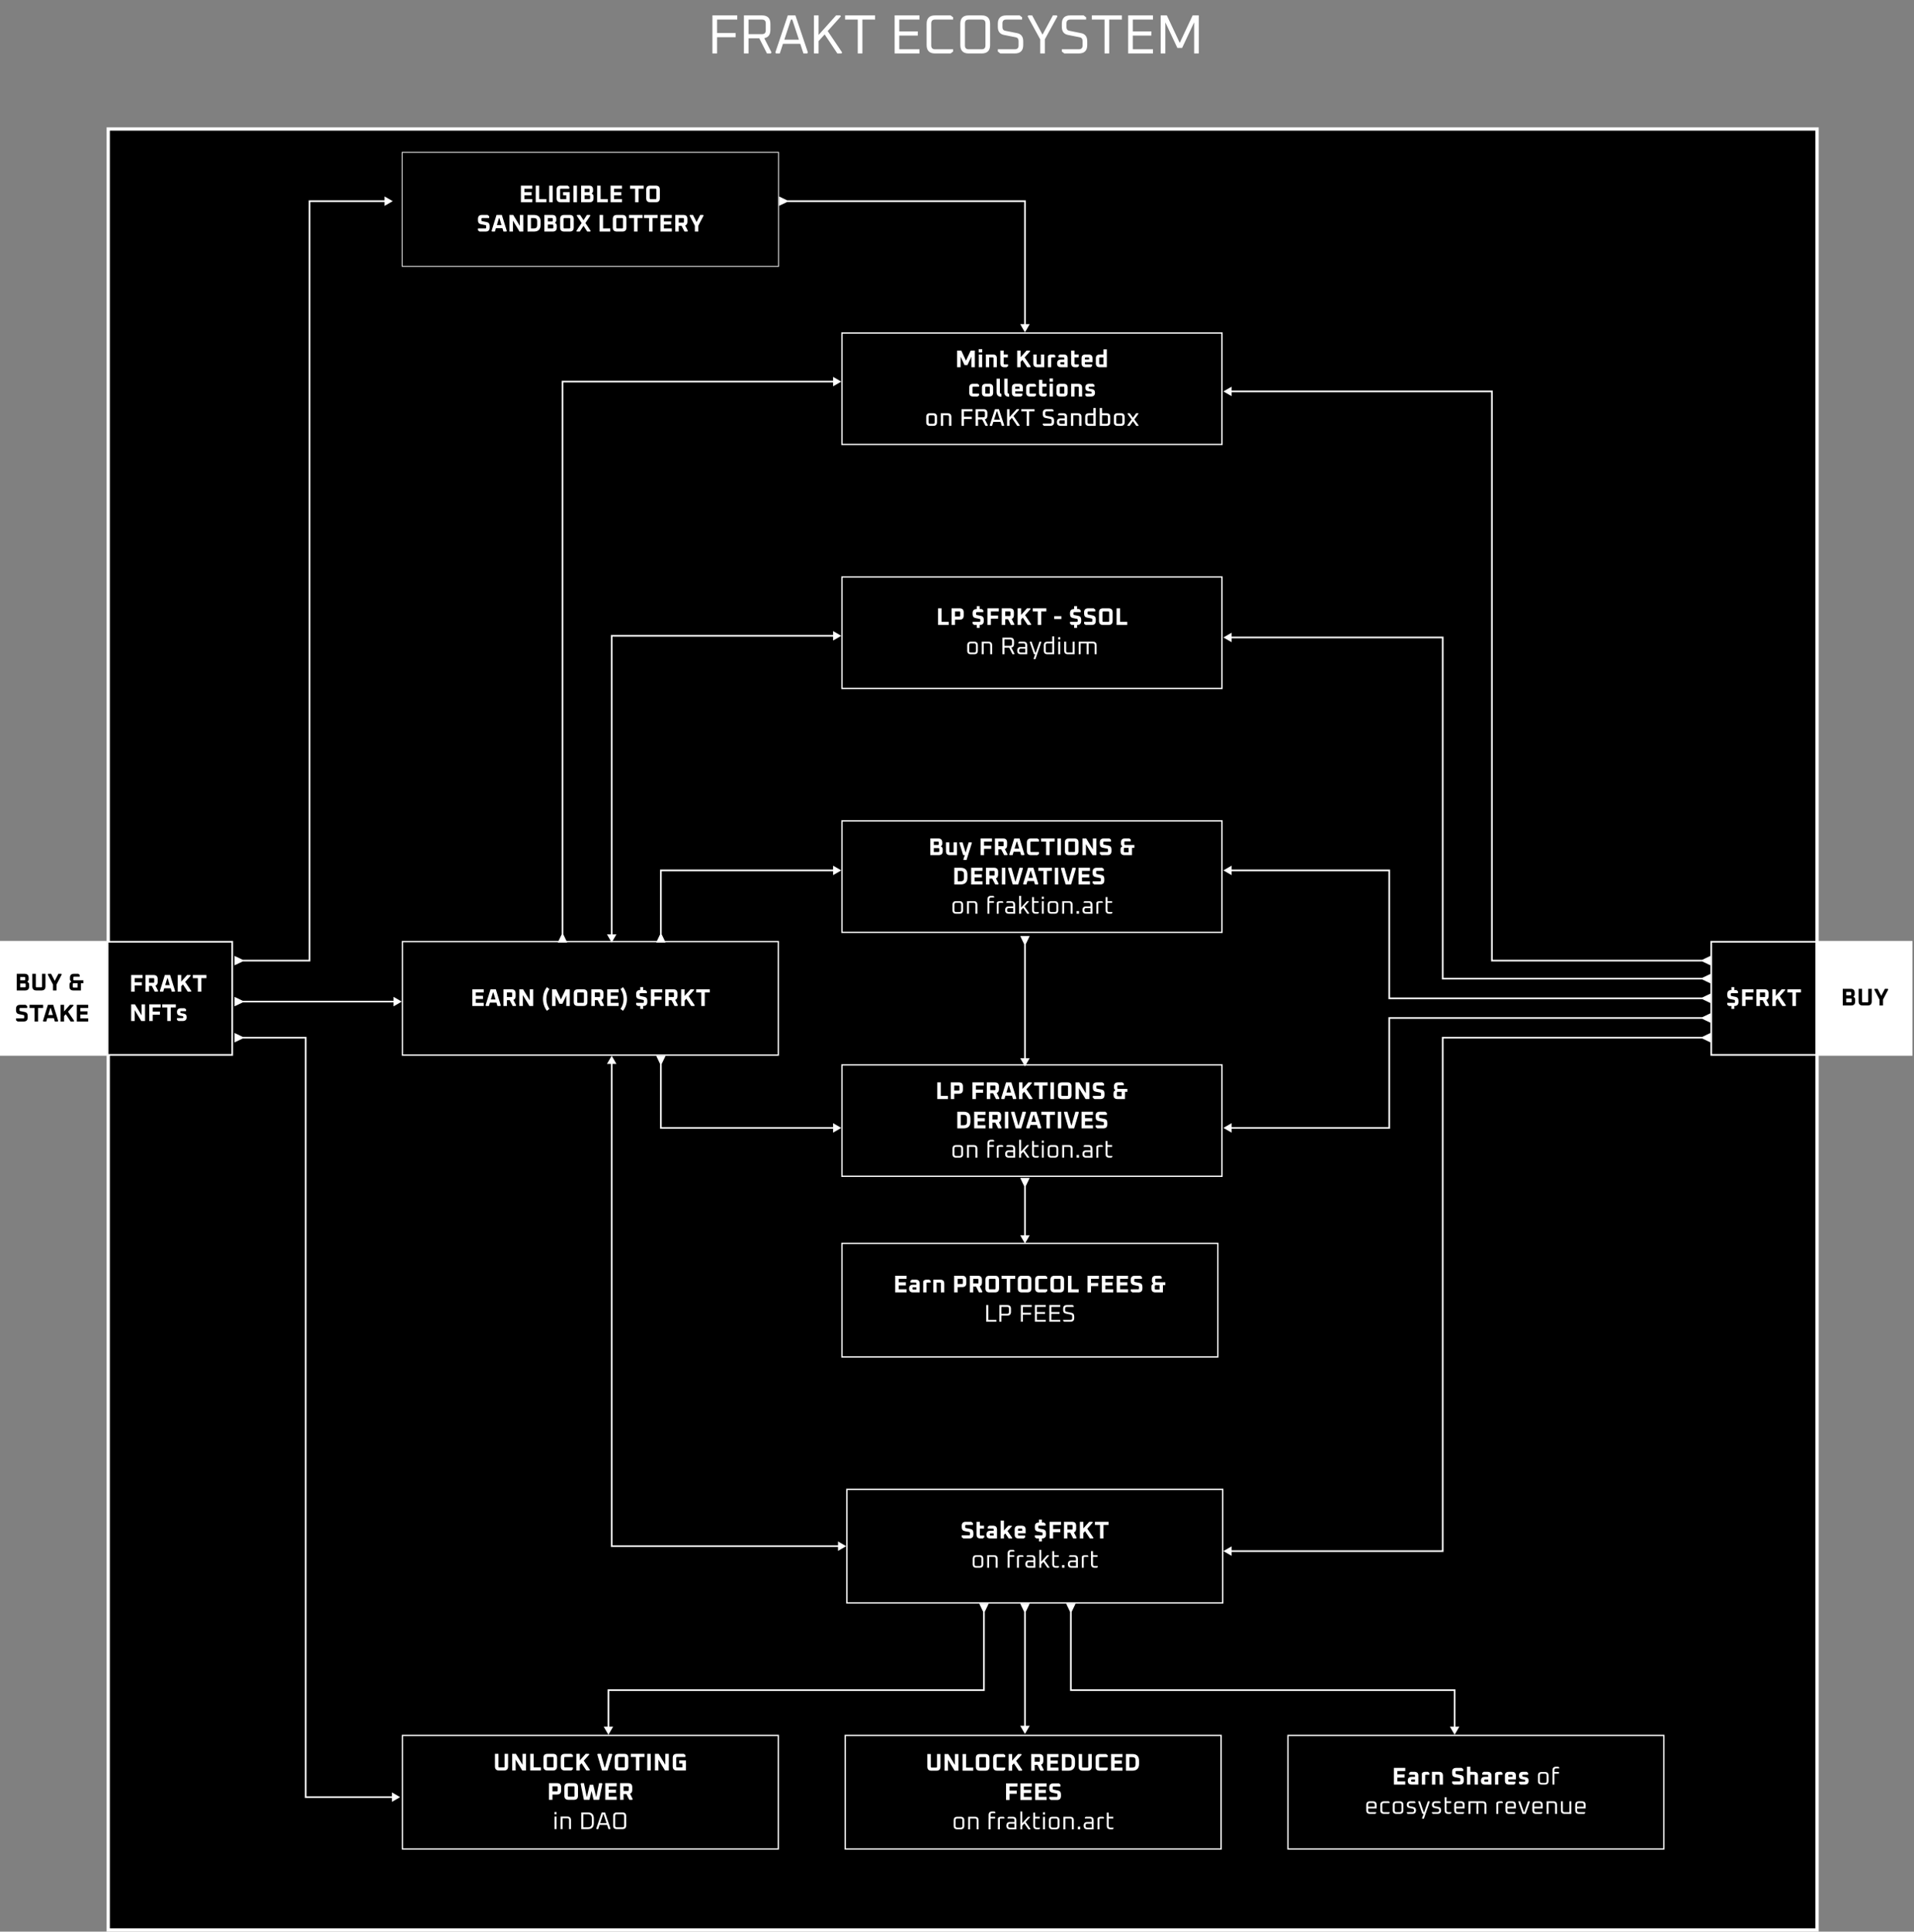 <svg width="1110" height="1120" viewBox="0 0 1110 1120" fill="none" xmlns="http://www.w3.org/2000/svg">
    <rect x="0" y="0" width="1110" height="1120" fill="#808080" stroke="none"/>
    <path d="M413.167 31V8.92H427.567V11.352H415.855V19.16H426.607V21.592H415.855V31H413.167ZM431.417 31V8.92H441.881C445.145 8.92 446.777 10.552 446.777 13.816V17.336C446.777 20.109 445.593 21.709 443.225 22.136L447.417 30.36L447.065 31H444.793L440.345 22.232H434.105V31H431.417ZM434.105 19.8H441.913C443.363 19.8 444.089 19.075 444.089 17.624V13.528C444.089 12.077 443.363 11.352 441.913 11.352H434.105V19.8ZM449.646 30.424L456.878 8.92H461.294L468.526 30.424L468.142 31H465.934L464.11 25.432H454.062L452.238 31H450.03L449.646 30.424ZM454.862 23H463.31L459.47 11.352H458.702L454.862 23ZM472.042 31V8.92H474.73V20.248L484.874 8.92H487.338L487.626 9.528L480.01 18.008L488.362 30.392L488.074 31H485.61L478.25 19.96L474.73 23.832V31H472.042ZM490.086 11.352V8.92H507.494V11.352H500.134V31H497.446V11.352H490.086ZM518.823 31V8.92H533.223V11.352H521.511V18.2H532.263V20.632H521.511V28.568H533.223V31H518.823ZM537.378 26.104V13.816C537.378 10.552 539.01 8.92 542.274 8.92H551.298L552.738 10.04V11.352H542.242C540.791 11.352 540.066 12.077 540.066 13.528V26.392C540.066 27.843 540.791 28.568 542.242 28.568H552.738V29.88L551.298 31H542.274C539.01 31 537.378 29.368 537.378 26.104ZM556.909 26.104V13.816C556.909 10.552 558.541 8.92 561.805 8.92H569.293C572.557 8.92 574.189 10.552 574.189 13.816V26.104C574.189 29.368 572.557 31 569.293 31H561.805C558.541 31 556.909 29.368 556.909 26.104ZM559.597 26.392C559.597 27.843 560.323 28.568 561.773 28.568H569.325C570.776 28.568 571.501 27.843 571.501 26.392V13.528C571.501 12.077 570.776 11.352 569.325 11.352H561.773C560.323 11.352 559.597 12.077 559.597 13.528V26.392ZM578.676 29.88V28.568H588.532C589.982 28.568 590.708 27.843 590.708 26.392V23.768C590.708 22.552 590.164 21.837 589.076 21.624L582.196 20.248C579.849 19.779 578.676 18.2 578.676 15.512V13.816C578.676 10.552 580.308 8.92 583.572 8.92H591.316L592.756 10.04V11.352H583.54C582.089 11.352 581.364 12.077 581.364 13.528V15.704C581.364 16.92 581.908 17.635 582.996 17.848L589.876 19.224C592.222 19.693 593.396 21.272 593.396 23.96V26.104C593.396 29.368 591.764 31 588.5 31H580.116L578.676 29.88ZM595.958 9.496L596.31 8.92H598.582L604.598 20.088L610.614 8.92H612.886L613.238 9.496L605.942 22.808V31H603.254V22.808L595.958 9.496ZM615.801 29.88V28.568H625.657C627.107 28.568 627.833 27.843 627.833 26.392V23.768C627.833 22.552 627.289 21.837 626.201 21.624L619.321 20.248C616.974 19.779 615.801 18.2 615.801 15.512V13.816C615.801 10.552 617.433 8.92 620.697 8.92H628.441L629.881 10.04V11.352H620.665C619.214 11.352 618.489 12.077 618.489 13.528V15.704C618.489 16.92 619.033 17.635 620.121 17.848L627.001 19.224C629.347 19.693 630.521 21.272 630.521 23.96V26.104C630.521 29.368 628.889 31 625.625 31H617.241L615.801 29.88ZM633.211 11.352V8.92H650.619V11.352H643.259V31H640.571V11.352H633.211ZM654.261 31V8.92H668.661V11.352H656.949V18.2H667.701V20.632H656.949V28.568H668.661V31H654.261ZM673.136 31V8.92H676.688L684.176 24.856L691.664 8.92H695.216V31H692.528V12.952L685.552 27.8H682.8L675.824 12.952V31H673.136Z" fill="white"/>
    <rect x="62.77" y="74.791" width="990.999" height="1044.26" fill="black" stroke="white" stroke-width="1.902"/>
    <path d="M539.525 495.808V486.148H544.089C545.657 486.148 546.441 486.932 546.441 488.5V489.34C546.441 489.657 546.348 489.928 546.161 490.152L545.671 490.74L546.259 491.23C546.567 491.482 546.721 491.855 546.721 492.35V493.456C546.721 495.024 545.937 495.808 544.369 495.808H539.525ZM541.541 493.988H544.285C544.565 493.988 544.705 493.848 544.705 493.568V492.168C544.705 491.888 544.565 491.748 544.285 491.748H541.541V493.988ZM541.541 489.928H544.005C544.285 489.928 544.425 489.788 544.425 489.508V488.388C544.425 488.108 544.285 487.968 544.005 487.968H541.541V489.928ZM548.602 493.54V488.416H550.534V493.68C550.534 493.979 550.684 494.128 550.982 494.128H553.026V488.416H554.958V495.808H550.87C549.358 495.808 548.602 495.052 548.602 493.54ZM556.355 488.71L556.551 488.416H558.217L559.925 494.128H560.065L561.773 488.416H563.439L563.635 488.71L560.541 498.608H558.875L558.679 498.314L559.519 495.808H558.581L556.355 488.71ZM568.673 495.808V486.148H575.281V487.968H570.689V490.348H574.861V492.168H570.689V495.808H568.673ZM576.989 495.808V486.148H581.693C583.261 486.148 584.045 486.932 584.045 488.5V490.096C584.045 491.263 583.611 491.995 582.743 492.294L584.325 495.388L584.087 495.808H582.351L580.643 492.448H579.005V495.808H576.989ZM579.005 490.628H581.609C581.889 490.628 582.029 490.488 582.029 490.208V488.388C582.029 488.108 581.889 487.968 581.609 487.968H579.005V490.628ZM585.311 495.43L588.181 486.148H591.261L594.131 495.43L593.879 495.808H592.199L591.611 493.848H587.831L587.243 495.808H585.563L585.311 495.43ZM588.377 492.028H591.065L589.833 487.968H589.609L588.377 492.028ZM595.531 493.456V488.5C595.531 486.932 596.315 486.148 597.883 486.148H601.621L602.559 486.876V487.968H597.967C597.687 487.968 597.547 488.108 597.547 488.388V493.568C597.547 493.848 597.687 493.988 597.967 493.988H602.559V495.08L601.621 495.808H597.883C596.315 495.808 595.531 495.024 595.531 493.456ZM603.736 487.968V486.148H611.632V487.968H608.692V495.808H606.676V487.968H603.736ZM613.26 495.808V486.148H615.276V495.808H613.26ZM617.567 493.456V488.5C617.567 486.932 618.351 486.148 619.919 486.148H623.111C624.679 486.148 625.463 486.932 625.463 488.5V493.456C625.463 495.024 624.679 495.808 623.111 495.808H619.919C618.351 495.808 617.567 495.024 617.567 493.456ZM619.583 493.568C619.583 493.848 619.723 493.988 620.003 493.988H623.027C623.307 493.988 623.447 493.848 623.447 493.568V488.388C623.447 488.108 623.307 487.968 623.027 487.968H620.003C619.723 487.968 619.583 488.108 619.583 488.388V493.568ZM627.759 495.808V486.148H629.943L633.779 492.49V486.148H635.795V495.808H633.611L629.775 489.466V495.808H627.759ZM637.815 495.08V493.988H642.155C642.435 493.988 642.575 493.848 642.575 493.568V492.546C642.575 492.285 642.458 492.131 642.225 492.084L639.495 491.538C638.375 491.314 637.815 490.563 637.815 489.284V488.5C637.815 486.932 638.599 486.148 640.167 486.148H643.373L644.311 486.876V487.968H640.251C639.971 487.968 639.831 488.108 639.831 488.388V489.298C639.831 489.559 639.947 489.713 640.181 489.76L642.911 490.306C644.031 490.53 644.591 491.281 644.591 492.56V493.456C644.591 495.024 643.807 495.808 642.239 495.808H638.753L637.815 495.08ZM649.828 493.54V492.336C649.828 491.851 649.982 491.477 650.29 491.216L650.878 490.726L650.388 490.138C650.202 489.914 650.108 489.643 650.108 489.326V488.416C650.108 486.904 650.864 486.148 652.376 486.148H654.924L655.764 486.778V487.828H652.488C652.19 487.828 652.04 487.977 652.04 488.276V489.48C652.04 489.779 652.19 489.928 652.488 489.928H657.864V491.608H656.464V495.808H652.096C650.584 495.808 649.828 495.052 649.828 493.54ZM651.76 493.68C651.76 493.979 651.91 494.128 652.208 494.128H654.532V491.608H652.208C651.91 491.608 651.76 491.757 651.76 492.056V493.68ZM553.429 512.808V503.148H557.097C559.729 503.148 561.045 504.464 561.045 507.096V508.86C561.045 511.492 559.729 512.808 557.097 512.808H553.429ZM555.445 510.988H557.209C558.423 510.988 559.029 510.381 559.029 509.168V506.788C559.029 505.575 558.423 504.968 557.209 504.968H555.445V510.988ZM563.208 512.808V503.148H569.816V504.968H565.224V506.928H569.396V508.748H565.224V510.988H569.816V512.808H563.208ZM571.797 512.808V503.148H576.501C578.069 503.148 578.853 503.932 578.853 505.5V507.096C578.853 508.263 578.419 508.995 577.551 509.294L579.133 512.388L578.895 512.808H577.159L575.451 509.448H573.813V512.808H571.797ZM573.813 507.628H576.417C576.697 507.628 576.837 507.488 576.837 507.208V505.388C576.837 505.108 576.697 504.968 576.417 504.968H573.813V507.628ZM581.015 512.808V503.148H583.031V512.808H581.015ZM584.566 503.526L584.818 503.148H586.582L588.794 510.988H589.018L591.23 503.148H592.994L593.246 503.526L590.502 512.808H587.31L584.566 503.526ZM593.333 512.43L596.203 503.148H599.283L602.153 512.43L601.901 512.808H600.221L599.633 510.848H595.853L595.265 512.808H593.585L593.333 512.43ZM596.399 509.028H599.087L597.855 504.968H597.631L596.399 509.028ZM602.184 504.968V503.148H610.08V504.968H607.14V512.808H605.124V504.968H602.184ZM611.708 512.808V503.148H613.724V512.808H611.708ZM615.259 503.526L615.511 503.148H617.275L619.487 510.988H619.711L621.923 503.148H623.687L623.939 503.526L621.195 512.808H618.003L615.259 503.526ZM625.482 512.808V503.148H632.09V504.968H627.498V506.928H631.67V508.748H627.498V510.988H632.09V512.808H625.482ZM633.652 512.08V510.988H637.992C638.272 510.988 638.412 510.848 638.412 510.568V509.546C638.412 509.285 638.295 509.131 638.062 509.084L635.332 508.538C634.212 508.314 633.652 507.563 633.652 506.284V505.5C633.652 503.932 634.436 503.148 636.004 503.148H639.21L640.148 503.876V504.968H636.088C635.808 504.968 635.668 505.108 635.668 505.388V506.298C635.668 506.559 635.784 506.713 636.018 506.76L638.748 507.306C639.868 507.53 640.428 508.281 640.428 509.56V510.456C640.428 512.024 639.644 512.808 638.076 512.808H634.59L633.652 512.08ZM552.369 527.708V524.628C552.369 523.228 553.069 522.528 554.469 522.528H556.429C557.829 522.528 558.529 523.228 558.529 524.628V527.708C558.529 529.108 557.829 529.808 556.429 529.808H554.469C553.069 529.808 552.369 529.108 552.369 527.708ZM553.489 527.848C553.489 528.501 553.815 528.828 554.469 528.828H556.429C557.082 528.828 557.409 528.501 557.409 527.848V524.488C557.409 523.835 557.082 523.508 556.429 523.508H554.469C553.815 523.508 553.489 523.835 553.489 524.488V527.848ZM560.796 529.808V522.528H564.716C566.116 522.528 566.816 523.228 566.816 524.628V529.808H565.696V524.488C565.696 523.835 565.37 523.508 564.716 523.508H561.916V529.808H560.796ZM572.643 529.808V521.548C572.643 520.148 573.343 519.448 574.743 519.448H576.003L576.563 519.868V520.428H574.743C574.089 520.428 573.763 520.755 573.763 521.408V522.528H576.423V523.508H573.763V529.808H572.643ZM578.045 529.808V523.368C578.372 522.808 578.978 522.528 579.865 522.528H581.265L581.825 522.948V523.508H579.865C579.548 523.508 579.314 523.592 579.165 523.76V529.808H578.045ZM585.035 529.808C583.626 529.808 582.921 529.103 582.921 527.694C582.921 526.285 583.626 525.58 585.035 525.58H587.597V524.488C587.597 523.835 587.271 523.508 586.617 523.508H583.621V522.948L584.181 522.528H586.617C588.017 522.528 588.717 523.228 588.717 524.628V529.808H585.035ZM584.041 527.848C584.041 528.501 584.368 528.828 585.021 528.828H587.597V526.56H585.021C584.368 526.56 584.041 526.887 584.041 527.54V527.848ZM591.041 529.808V519.448H592.161V526.238L595.535 522.528H596.627L596.725 522.738L594.121 525.58L596.921 529.598L596.823 529.808H595.731L593.379 526.392L592.161 527.708V529.808H591.041ZM598.522 527.708V520.148H599.642V522.528H602.302V523.508H599.642V527.848C599.642 528.501 599.968 528.828 600.622 528.828H602.442V529.388L601.882 529.808H600.622C599.222 529.808 598.522 529.108 598.522 527.708ZM604.172 521.212V519.924H605.348V521.212H604.172ZM604.2 529.808V522.528H605.32V529.808H604.2ZM607.591 527.708V524.628C607.591 523.228 608.291 522.528 609.691 522.528H611.651C613.051 522.528 613.751 523.228 613.751 524.628V527.708C613.751 529.108 613.051 529.808 611.651 529.808H609.691C608.291 529.808 607.591 529.108 607.591 527.708ZM608.711 527.848C608.711 528.501 609.038 528.828 609.691 528.828H611.651C612.305 528.828 612.631 528.501 612.631 527.848V524.488C612.631 523.835 612.305 523.508 611.651 523.508H609.691C609.038 523.508 608.711 523.835 608.711 524.488V527.848ZM616.019 529.808V522.528H619.939C621.339 522.528 622.039 523.228 622.039 524.628V529.808H620.919V524.488C620.919 523.835 620.593 523.508 619.939 523.508H617.139V529.808H616.019ZM624.362 529.808V528.268H625.762V529.808H624.362ZM629.861 529.808C628.452 529.808 627.747 529.103 627.747 527.694C627.747 526.285 628.452 525.58 629.861 525.58H632.423V524.488C632.423 523.835 632.096 523.508 631.443 523.508H628.447V522.948L629.007 522.528H631.443C632.843 522.528 633.543 523.228 633.543 524.628V529.808H629.861ZM628.867 527.848C628.867 528.501 629.194 528.828 629.847 528.828H632.423V526.56H629.847C629.194 526.56 628.867 526.887 628.867 527.54V527.848ZM635.811 529.808V523.368C636.138 522.808 636.744 522.528 637.631 522.528H639.031L639.591 522.948V523.508H637.631C637.314 523.508 637.08 523.592 636.931 523.76V529.808H635.811ZM641.16 527.708V520.148H642.28V522.528H644.94V523.508H642.28V527.848C642.28 528.501 642.607 528.828 643.26 528.828H645.08V529.388L644.52 529.808H643.26C641.86 529.808 641.16 529.108 641.16 527.708Z" fill="white"/>
    <rect x="488.271" y="475.988" width="220.397" height="64.599" stroke="white" stroke-width="0.76"/>
    <path d="M544.018 362.365V352.705H546.034V360.545H550.206V362.365H544.018ZM551.828 362.365V352.705H556.532C558.1 352.705 558.884 353.489 558.884 355.057V356.933C558.884 358.501 558.1 359.285 556.532 359.285H553.844V362.365H551.828ZM553.844 357.465H556.448C556.728 357.465 556.868 357.325 556.868 357.045V354.945C556.868 354.665 556.728 354.525 556.448 354.525H553.844V357.465ZM564.049 361.637V360.545H568.109C568.389 360.545 568.529 360.405 568.529 360.125V359.313C568.529 359.051 568.413 358.897 568.179 358.851L565.729 358.361C564.609 358.137 564.049 357.385 564.049 356.107V355.477C564.049 353.909 564.833 353.125 566.401 353.125H566.457V351.445H568.137V353.125H569.327L570.265 353.853V354.945H566.485C566.205 354.945 566.065 355.085 566.065 355.365V356.121C566.065 356.382 566.182 356.536 566.415 356.583L568.865 357.073C569.985 357.297 570.545 358.048 570.545 359.327V360.013C570.545 361.581 569.761 362.365 568.193 362.365H568.137V364.045H566.457V362.365H564.987L564.049 361.637ZM572.633 362.365V352.705H579.241V354.525H574.649V356.905H578.821V358.725H574.649V362.365H572.633ZM580.949 362.365V352.705H585.653C587.221 352.705 588.005 353.489 588.005 355.057V356.653C588.005 357.819 587.571 358.552 586.703 358.851L588.285 361.945L588.047 362.365H586.311L584.603 359.005H582.965V362.365H580.949ZM582.965 357.185H585.569C585.849 357.185 585.989 357.045 585.989 356.765V354.945C585.989 354.665 585.849 354.525 585.569 354.525H582.965V357.185ZM590.167 362.365V352.705H592.183V356.527L595.599 352.705H597.489L597.685 353.111L594.479 356.681L598.035 361.959L597.839 362.365H595.991L593.177 358.137L592.183 359.215V362.365H590.167ZM598.901 354.525V352.705H606.797V354.525H603.857V362.365H601.841V354.525H598.901ZM611.341 358.921V357.269H615.541V358.921H611.341ZM620.54 361.637V360.545H624.6C624.88 360.545 625.02 360.405 625.02 360.125V359.313C625.02 359.051 624.904 358.897 624.67 358.851L622.22 358.361C621.1 358.137 620.54 357.385 620.54 356.107V355.477C620.54 353.909 621.324 353.125 622.892 353.125H622.948V351.445H624.628V353.125H625.818L626.756 353.853V354.945H622.976C622.696 354.945 622.556 355.085 622.556 355.365V356.121C622.556 356.382 622.673 356.536 622.906 356.583L625.356 357.073C626.476 357.297 627.036 358.048 627.036 359.327V360.013C627.036 361.581 626.252 362.365 624.684 362.365H624.628V364.045H622.948V362.365H621.478L620.54 361.637ZM628.704 361.637V360.545H633.044C633.324 360.545 633.464 360.405 633.464 360.125V359.103C633.464 358.841 633.348 358.687 633.114 358.641L630.384 358.095C629.264 357.871 628.704 357.119 628.704 355.841V355.057C628.704 353.489 629.488 352.705 631.056 352.705H634.262L635.2 353.433V354.525H631.14C630.86 354.525 630.72 354.665 630.72 354.945V355.855C630.72 356.116 630.837 356.27 631.07 356.317L633.8 356.863C634.92 357.087 635.48 357.838 635.48 359.117V360.013C635.48 361.581 634.696 362.365 633.128 362.365H629.642L628.704 361.637ZM637.355 360.013V355.057C637.355 353.489 638.139 352.705 639.707 352.705H642.899C644.467 352.705 645.251 353.489 645.251 355.057V360.013C645.251 361.581 644.467 362.365 642.899 362.365H639.707C638.139 362.365 637.355 361.581 637.355 360.013ZM639.371 360.125C639.371 360.405 639.511 360.545 639.791 360.545H642.815C643.095 360.545 643.235 360.405 643.235 360.125V354.945C643.235 354.665 643.095 354.525 642.815 354.525H639.791C639.511 354.525 639.371 354.665 639.371 354.945V360.125ZM647.547 362.365V352.705H649.563V360.545H653.735V362.365H647.547ZM560.935 377.265V374.185C560.935 372.785 561.635 372.085 563.035 372.085H564.995C566.395 372.085 567.095 372.785 567.095 374.185V377.265C567.095 378.665 566.395 379.365 564.995 379.365H563.035C561.635 379.365 560.935 378.665 560.935 377.265ZM562.055 377.405C562.055 378.058 562.382 378.385 563.035 378.385H564.995C565.649 378.385 565.975 378.058 565.975 377.405V374.045C565.975 373.391 565.649 373.065 564.995 373.065H563.035C562.382 373.065 562.055 373.391 562.055 374.045V377.405ZM569.363 379.365V372.085H573.283C574.683 372.085 575.383 372.785 575.383 374.185V379.365H574.263V374.045C574.263 373.391 573.937 373.065 573.283 373.065H570.483V379.365H569.363ZM581.35 379.365V369.705H585.928C587.356 369.705 588.07 370.419 588.07 371.847V373.387C588.07 374.6 587.552 375.3 586.516 375.487L588.35 379.085L588.196 379.365H587.202L585.256 375.529H582.526V379.365H581.35ZM582.526 374.465H585.942C586.576 374.465 586.894 374.147 586.894 373.513V371.721C586.894 371.086 586.576 370.769 585.942 370.769H582.526V374.465ZM592.027 379.365C590.617 379.365 589.913 378.66 589.913 377.251C589.913 375.841 590.617 375.137 592.027 375.137H594.589V374.045C594.589 373.391 594.262 373.065 593.609 373.065H590.613V372.505L591.173 372.085H593.609C595.009 372.085 595.709 372.785 595.709 374.185V379.365H592.027ZM591.033 377.405C591.033 378.058 591.359 378.385 592.013 378.385H594.589V376.117H592.013C591.359 376.117 591.033 376.443 591.033 377.097V377.405ZM597.193 372.281L597.319 372.085H598.285L600.413 378.385H600.693L602.821 372.085H603.787L603.913 372.281L600.497 382.165H599.531L599.405 381.969L600.343 379.365H599.643L597.193 372.281ZM605.334 377.265V374.185C605.334 372.785 606.034 372.085 607.434 372.085H610.234V369.005H611.354V379.365H607.434C606.034 379.365 605.334 378.665 605.334 377.265ZM606.454 377.405C606.454 378.058 606.781 378.385 607.434 378.385H610.234V373.065H607.434C606.781 373.065 606.454 373.391 606.454 374.045V377.405ZM613.706 370.769V369.481H614.882V370.769H613.706ZM613.734 379.365V372.085H614.854V379.365H613.734ZM617.182 377.265V372.085H618.302V377.405C618.302 378.058 618.628 378.385 619.282 378.385H622.082V372.085H623.202V379.365H619.282C617.882 379.365 617.182 378.665 617.182 377.265ZM625.581 379.365V372.085H633.841C635.241 372.085 635.941 372.785 635.941 374.185V379.365H634.821V374.045C634.821 373.391 634.494 373.065 633.841 373.065H631.321V379.365H630.201V373.065H626.701V379.365H625.581Z" fill="white"/>
    <rect x="488.271" y="334.545" width="220.397" height="64.599" stroke="white" stroke-width="0.76"/>
    <path d="M273.911 583.291V573.631H280.519V575.451H275.927V577.411H280.099V579.231H275.927V581.471H280.519V583.291H273.911ZM281.605 582.913L284.475 573.631H287.555L290.425 582.913L290.173 583.291H288.493L287.905 581.331H284.125L283.537 583.291H281.857L281.605 582.913ZM284.671 579.511H287.359L286.127 575.451H285.903L284.671 579.511ZM291.965 583.291V573.631H296.669C298.237 573.631 299.021 574.415 299.021 575.983V577.579C299.021 578.745 298.587 579.478 297.719 579.777L299.301 582.871L299.063 583.291H297.327L295.619 579.931H293.981V583.291H291.965ZM293.981 578.111H296.585C296.865 578.111 297.005 577.971 297.005 577.691V575.871C297.005 575.591 296.865 575.451 296.585 575.451H293.981V578.111ZM301.183 583.291V573.631H303.367L307.203 579.973V573.631H309.219V583.291H307.035L303.199 576.949V583.291H301.183ZM317.164 586.091C315.662 584.056 314.91 581.769 314.91 579.231C314.91 576.692 315.662 574.405 317.164 572.371L318.634 573.477C317.449 575.166 316.856 577.084 316.856 579.231C316.856 581.377 317.449 583.295 318.634 584.985L317.164 586.091ZM320.169 583.291V573.631H322.577L325.307 579.469L328.037 573.631H330.445V583.291H328.429V577.187L326.161 582.031H324.453L322.185 577.187V583.291H320.169ZM332.748 580.939V575.983C332.748 574.415 333.532 573.631 335.1 573.631H338.292C339.86 573.631 340.644 574.415 340.644 575.983V580.939C340.644 582.507 339.86 583.291 338.292 583.291H335.1C333.532 583.291 332.748 582.507 332.748 580.939ZM334.764 581.051C334.764 581.331 334.904 581.471 335.184 581.471H338.208C338.488 581.471 338.628 581.331 338.628 581.051V575.871C338.628 575.591 338.488 575.451 338.208 575.451H335.184C334.904 575.451 334.764 575.591 334.764 575.871V581.051ZM342.94 583.291V573.631H347.644C349.212 573.631 349.996 574.415 349.996 575.983V577.579C349.996 578.745 349.562 579.478 348.694 579.777L350.276 582.871L350.038 583.291H348.302L346.594 579.931H344.956V583.291H342.94ZM344.956 578.111H347.56C347.84 578.111 347.98 577.971 347.98 577.691V575.871C347.98 575.591 347.84 575.451 347.56 575.451H344.956V578.111ZM352.158 583.291V573.631H358.766V575.451H354.174V577.411H358.346V579.231H354.174V581.471H358.766V583.291H352.158ZM359.851 584.985C361.036 583.295 361.629 581.377 361.629 579.231C361.629 577.084 361.036 575.166 359.851 573.477L361.321 572.371C362.824 574.405 363.575 576.692 363.575 579.231C363.575 581.769 362.824 584.056 361.321 586.091L359.851 584.985ZM368.907 582.563V581.471H372.967C373.247 581.471 373.387 581.331 373.387 581.051V580.239C373.387 579.977 373.271 579.823 373.037 579.777L370.587 579.287C369.467 579.063 368.907 578.311 368.907 577.033V576.403C368.907 574.835 369.691 574.051 371.259 574.051H371.315V572.371H372.995V574.051H374.185L375.123 574.779V575.871H371.343C371.063 575.871 370.923 576.011 370.923 576.291V577.047C370.923 577.308 371.04 577.462 371.273 577.509L373.723 577.999C374.843 578.223 375.403 578.974 375.403 580.253V580.939C375.403 582.507 374.619 583.291 373.051 583.291H372.995V584.971H371.315V583.291H369.845L368.907 582.563ZM377.491 583.291V573.631H384.099V575.451H379.507V577.831H383.679V579.651H379.507V583.291H377.491ZM385.807 583.291V573.631H390.511C392.079 573.631 392.863 574.415 392.863 575.983V577.579C392.863 578.745 392.429 579.478 391.561 579.777L393.143 582.871L392.905 583.291H391.169L389.461 579.931H387.823V583.291H385.807ZM387.823 578.111H390.427C390.707 578.111 390.847 577.971 390.847 577.691V575.871C390.847 575.591 390.707 575.451 390.427 575.451H387.823V578.111ZM395.025 583.291V573.631H397.041V577.453L400.457 573.631H402.347L402.543 574.037L399.337 577.607L402.893 582.885L402.697 583.291H400.849L398.035 579.063L397.041 580.141V583.291H395.025ZM403.759 575.451V573.631H411.655V575.451H408.715V583.291H406.699V575.451H403.759Z" fill="white"/>
    <rect x="233.388" y="545.943" width="217.983" height="65.814" stroke="white" stroke-width="0.76"/>
    <path d="M383.75 616.892L386.02 612.137H380.529L382.799 616.892H383.75ZM383.275 653.983H382.799V654.459H383.275V653.983ZM487.891 653.983L483.136 651.238V656.729L487.891 653.983ZM382.799 616.416V653.983H383.75V616.416H382.799ZM383.275 654.459H483.611V653.508H383.275V654.459Z" fill="white"/>
    <path d="M383.751 541.758L386.02 546.514H380.53L382.799 541.758H383.751ZM383.275 504.667H382.799V504.192H383.275V504.667ZM487.891 504.667L483.136 507.413V501.922L487.891 504.667ZM382.799 542.234V504.667H383.751V542.234H382.799ZM383.275 504.192H483.611V505.143H383.275V504.192Z" fill="white"/>
    <path d="M354.743 546.514L351.998 541.758H357.489L354.743 546.514ZM354.743 368.666H354.268V368.191H354.743V368.666ZM487.891 368.666L483.136 371.412V365.921L487.891 368.666ZM354.268 542.234V368.666H355.219V542.234H354.268ZM354.743 368.191H483.611V369.142H354.743V368.191Z" fill="white"/>
    <path d="M354.743 612.137L351.998 616.892H357.489L354.743 612.137ZM354.743 896.502H354.268V896.978H354.743V896.502ZM490.744 896.502L485.989 893.757V899.248L490.744 896.502ZM354.268 616.416V896.502H355.219V616.416H354.268ZM354.743 896.978H486.465V896.027H354.743V896.978Z" fill="white"/>
    <path d="M326.687 541.758L328.957 546.514L323.466 546.514L325.736 541.758H326.687ZM326.212 221.253H325.736V220.777H326.212V221.253ZM487.891 221.253L483.136 223.998V218.507L487.891 221.253ZM325.736 542.234V221.253H326.687V542.234H325.736ZM326.212 220.777H483.611V221.728H326.212V220.777Z" fill="white"/>
    <path d="M555.069 212.921V203.261H557.477L560.207 209.099L562.937 203.261H565.345V212.921H563.329V206.817L561.061 211.661H559.353L557.085 206.817V212.921H555.069ZM567.619 204.325V202.449H569.607V204.325H567.619ZM567.647 212.921V205.529H569.579V212.921H567.647ZM571.738 212.921V205.529H575.826C577.338 205.529 578.094 206.285 578.094 207.797V212.921H576.162V207.657C576.162 207.358 576.013 207.209 575.714 207.209H573.67V212.921H571.738ZM580.134 210.653V203.261H582.066V205.529H584.474V207.209H582.066V210.793C582.066 211.092 582.216 211.241 582.514 211.241H584.614V212.291L583.774 212.921H582.402C580.89 212.921 580.134 212.165 580.134 210.653ZM589.907 212.921V203.261H591.923V207.083L595.339 203.261H597.229L597.425 203.667L594.219 207.237L597.775 212.515L597.579 212.921H595.731L592.917 208.693L591.923 209.771V212.921H589.907ZM599.257 210.653V205.529H601.189V210.793C601.189 211.092 601.339 211.241 601.637 211.241H603.681V205.529H605.613V212.921H601.525C600.013 212.921 599.257 212.165 599.257 210.653ZM607.71 212.921V206.481C608.055 205.846 608.718 205.529 609.698 205.529H611.21L612.05 206.159V207.209H610.16C609.908 207.209 609.735 207.27 609.642 207.391V212.921H607.71ZM615.305 212.921C613.793 212.921 613.037 212.179 613.037 210.695C613.037 209.211 613.793 208.469 615.305 208.469H617.237V207.657C617.237 207.358 617.088 207.209 616.789 207.209H613.821V206.159L614.661 205.529H616.901C618.413 205.529 619.169 206.285 619.169 207.797V212.921H615.305ZM614.969 210.793C614.969 211.092 615.119 211.241 615.417 211.241H617.237V209.981H615.417C615.119 209.981 614.969 210.13 614.969 210.429V210.793ZM621.211 210.653V203.261H623.143V205.529H625.551V207.209H623.143V210.793C623.143 211.092 623.292 211.241 623.591 211.241H625.691V212.291L624.851 212.921H623.479C621.967 212.921 621.211 212.165 621.211 210.653ZM627.228 210.653V207.797C627.228 206.285 627.984 205.529 629.496 205.529H631.316C632.828 205.529 633.584 206.285 633.584 207.797V209.953H629.16V210.793C629.16 211.092 629.31 211.241 629.608 211.241H633.304V212.291L632.464 212.921H629.496C627.984 212.921 627.228 212.165 627.228 210.653ZM629.16 208.441H631.652V207.657C631.652 207.358 631.503 207.209 631.204 207.209H629.608C629.31 207.209 629.16 207.358 629.16 207.657V208.441ZM635.517 210.653V207.797C635.517 206.285 636.273 205.529 637.785 205.529H639.941V202.561H641.873V212.921H637.785C636.273 212.921 635.517 212.165 635.517 210.653ZM637.449 210.793C637.449 211.092 637.598 211.241 637.897 211.241H639.941V207.209H637.897C637.598 207.209 637.449 207.358 637.449 207.657V210.793ZM562.073 227.653V224.797C562.073 223.285 562.829 222.529 564.341 222.529H566.945L567.785 223.159V224.209H564.453C564.154 224.209 564.005 224.358 564.005 224.657V227.793C564.005 228.092 564.154 228.241 564.453 228.241H567.785V229.291L566.945 229.921H564.341C562.829 229.921 562.073 229.165 562.073 227.653ZM569.459 227.653V224.797C569.459 223.285 570.215 222.529 571.727 222.529H573.687C575.199 222.529 575.955 223.285 575.955 224.797V227.653C575.955 229.165 575.199 229.921 573.687 229.921H571.727C570.215 229.921 569.459 229.165 569.459 227.653ZM571.391 227.793C571.391 228.092 571.54 228.241 571.839 228.241H573.575C573.874 228.241 574.023 228.092 574.023 227.793V224.657C574.023 224.358 573.874 224.209 573.575 224.209H571.839C571.54 224.209 571.391 224.358 571.391 224.657V227.793ZM577.94 227.233V219.561H579.872V227.429C579.872 228.008 580.171 228.325 580.768 228.381V230.061C578.883 230.061 577.94 229.118 577.94 227.233ZM582.414 227.233V219.561H584.346V227.429C584.346 228.008 584.645 228.325 585.242 228.381V230.061C583.357 230.061 582.414 229.118 582.414 227.233ZM586.832 227.653V224.797C586.832 223.285 587.588 222.529 589.1 222.529H590.92C592.432 222.529 593.188 223.285 593.188 224.797V226.953H588.764V227.793C588.764 228.092 588.913 228.241 589.212 228.241H592.908V229.291L592.068 229.921H589.1C587.588 229.921 586.832 229.165 586.832 227.653ZM588.764 225.441H591.256V224.657C591.256 224.358 591.107 224.209 590.808 224.209H589.212C588.913 224.209 588.764 224.358 588.764 224.657V225.441ZM595.12 227.653V224.797C595.12 223.285 595.876 222.529 597.388 222.529H599.992L600.832 223.159V224.209H597.5C597.202 224.209 597.052 224.358 597.052 224.657V227.793C597.052 228.092 597.202 228.241 597.5 228.241H600.832V229.291L599.992 229.921H597.388C595.876 229.921 595.12 229.165 595.12 227.653ZM602.563 227.653V220.261H604.495V222.529H606.903V224.209H604.495V227.793C604.495 228.092 604.644 228.241 604.943 228.241H607.043V229.291L606.203 229.921H604.831C603.319 229.921 602.563 229.165 602.563 227.653ZM608.664 221.325V219.449H610.652V221.325H608.664ZM608.692 229.921V222.529H610.624V229.921H608.692ZM612.671 227.653V224.797C612.671 223.285 613.427 222.529 614.939 222.529H616.899C618.411 222.529 619.167 223.285 619.167 224.797V227.653C619.167 229.165 618.411 229.921 616.899 229.921H614.939C613.427 229.921 612.671 229.165 612.671 227.653ZM614.603 227.793C614.603 228.092 614.753 228.241 615.051 228.241H616.787C617.086 228.241 617.235 228.092 617.235 227.793V224.657C617.235 224.358 617.086 224.209 616.787 224.209H615.051C614.753 224.209 614.603 224.358 614.603 224.657V227.793ZM621.208 229.921V222.529H625.296C626.808 222.529 627.564 223.285 627.564 224.797V229.921H625.632V224.657C625.632 224.358 625.483 224.209 625.184 224.209H623.14V229.921H621.208ZM629.409 229.291V228.241H632.629C632.946 228.241 633.105 228.064 633.105 227.709C633.105 227.345 632.965 227.14 632.685 227.093L631.173 226.841C629.997 226.645 629.409 225.964 629.409 224.797C629.409 223.285 630.165 222.529 631.677 222.529H633.847L634.687 223.159V224.209H631.803C631.486 224.209 631.327 224.386 631.327 224.741C631.327 225.105 631.467 225.31 631.747 225.357L633.259 225.609C634.435 225.805 635.023 226.486 635.023 227.653C635.023 229.165 634.267 229.921 632.755 229.921H630.249L629.409 229.291ZM537.15 244.765V241.755C537.15 240.327 537.864 239.613 539.292 239.613H541.252C542.689 239.613 543.408 240.327 543.408 241.755V244.765C543.408 246.202 542.689 246.921 541.252 246.921H539.292C537.864 246.921 537.15 246.202 537.15 244.765ZM538.508 244.905C538.508 245.456 538.783 245.731 539.334 245.731H541.224C541.765 245.731 542.036 245.456 542.036 244.905V241.615C542.036 241.074 541.765 240.803 541.224 240.803H539.334C538.783 240.803 538.508 241.074 538.508 241.615V244.905ZM545.605 246.921V239.613H549.567C551.004 239.613 551.723 240.327 551.723 241.755V246.921H550.351V241.615C550.351 241.074 550.08 240.803 549.539 240.803H546.963V246.921H545.605ZM557.618 246.921V237.261H564.002V238.549H559.046V241.657H563.582V242.945H559.046V246.921H557.618ZM565.797 246.921V237.261H570.403C571.878 237.261 572.615 237.998 572.615 239.473V241.027C572.615 242.222 572.121 242.931 571.131 243.155L572.895 246.599L572.713 246.921H571.495L569.619 243.225H567.225V246.921H565.797ZM567.225 241.937H570.389C570.921 241.937 571.187 241.671 571.187 241.139V239.347C571.187 238.815 570.921 238.549 570.389 238.549H567.225V241.937ZM573.954 246.627L577.034 237.261H579.316L582.382 246.627L582.2 246.921H581.01L580.282 244.625H576.068L575.34 246.921H574.15L573.954 246.627ZM576.474 243.337H579.876L578.322 238.549H578.028L576.474 243.337ZM584.029 246.921V237.261H585.457V241.881L589.587 237.261H590.903L591.057 237.569L587.753 241.237L591.379 246.613L591.239 246.921H589.923L586.829 242.273L585.457 243.785V246.921H584.029ZM592.269 238.549V237.261H599.969V238.549H596.833V246.921H595.405V238.549H592.269ZM604.755 246.361V245.633H609.067C609.599 245.633 609.865 245.367 609.865 244.835V243.729C609.865 243.281 609.665 243.015 609.263 242.931L606.337 242.343C605.283 242.138 604.755 241.428 604.755 240.215V239.473C604.755 237.998 605.488 237.261 606.953 237.261H610.285L611.013 237.821V238.549H606.967C606.445 238.549 606.183 238.815 606.183 239.347V240.285C606.183 240.733 606.384 240.999 606.785 241.083L609.711 241.657C610.766 241.872 611.293 242.581 611.293 243.785V244.709C611.293 246.184 610.556 246.921 609.081 246.921H605.469L604.755 246.361ZM615.088 246.921C613.65 246.921 612.932 246.202 612.932 244.765C612.932 243.328 613.65 242.609 615.088 242.609H617.454V241.615C617.454 241.074 617.183 240.803 616.642 240.803H613.646V240.089L614.29 239.613H616.67C618.107 239.613 618.826 240.327 618.826 241.755V246.921H615.088ZM614.29 244.905C614.29 245.456 614.565 245.731 615.116 245.731H617.454V243.757H615.116C614.565 243.757 614.29 244.028 614.29 244.569V244.905ZM621.079 246.921V239.613H625.041C626.478 239.613 627.197 240.327 627.197 241.755V246.921H625.825V241.615C625.825 241.074 625.554 240.803 625.013 240.803H622.437V246.921H621.079ZM629.337 244.765V241.755C629.337 240.327 630.051 239.613 631.479 239.613H634.083V236.561H635.455V246.921H631.479C630.051 246.921 629.337 246.202 629.337 244.765ZM630.695 244.905C630.695 245.456 630.971 245.731 631.521 245.731H634.083V240.803H631.521C630.971 240.803 630.695 241.074 630.695 241.615V244.905ZM637.765 246.921V236.561H639.123V239.613H641.727C643.164 239.613 643.883 240.327 643.883 241.755V244.765C643.883 246.202 643.164 246.921 641.727 246.921H637.765ZM639.123 245.731H641.699C642.24 245.731 642.511 245.456 642.511 244.905V241.615C642.511 241.074 642.24 240.803 641.699 240.803H639.123V245.731ZM645.969 244.765V241.755C645.969 240.327 646.683 239.613 648.111 239.613H650.071C651.508 239.613 652.227 240.327 652.227 241.755V244.765C652.227 246.202 651.508 246.921 650.071 246.921H648.111C646.683 246.921 645.969 246.202 645.969 244.765ZM647.327 244.905C647.327 245.456 647.602 245.731 648.153 245.731H650.043C650.584 245.731 650.855 245.456 650.855 244.905V241.615C650.855 241.074 650.584 240.803 650.043 240.803H648.153C647.602 240.803 647.327 241.074 647.327 241.615V244.905ZM653.738 246.683L656.272 243.197L653.836 239.851L653.948 239.613H655.208L657.042 242.203L658.89 239.613H660.15L660.262 239.851L657.826 243.197L660.346 246.683L660.234 246.921H658.974L657.042 244.205L655.124 246.921H653.864L653.738 246.683Z" fill="white"/>
    <rect x="488.271" y="193.101" width="220.397" height="64.599" stroke="white" stroke-width="0.76"/>
    <rect x="233.246" y="88.343" width="218.267" height="66.098" fill="black"/>
    <path d="M302.098 117.273V107.613H308.706V109.433H304.114V111.393H308.286V113.213H304.114V115.453H308.706V117.273H302.098ZM310.687 117.273V107.613H312.703V115.453H316.875V117.273H310.687ZM318.497 117.273V107.613H320.513V117.273H318.497ZM322.803 114.921V109.965C322.803 108.397 323.587 107.613 325.155 107.613H329.201L330.139 108.341V109.433H325.239C324.959 109.433 324.819 109.573 324.819 109.853V115.033C324.819 115.313 324.959 115.453 325.239 115.453H328.403V113.213H326.555V111.393H330.419V117.273H325.155C323.587 117.273 322.803 116.489 322.803 114.921ZM332.572 117.273V107.613H334.588V117.273H332.572ZM337.018 117.273V107.613H341.582C343.15 107.613 343.934 108.397 343.934 109.965V110.805C343.934 111.123 343.841 111.393 343.654 111.617L343.164 112.205L343.752 112.695C344.06 112.947 344.214 113.321 344.214 113.815V114.921C344.214 116.489 343.43 117.273 341.862 117.273H337.018ZM339.034 115.453H341.778C342.058 115.453 342.198 115.313 342.198 115.033V113.633C342.198 113.353 342.058 113.213 341.778 113.213H339.034V115.453ZM339.034 111.393H341.498C341.778 111.393 341.918 111.253 341.918 110.973V109.853C341.918 109.573 341.778 109.433 341.498 109.433H339.034V111.393ZM346.291 117.273V107.613H348.307V115.453H352.479V117.273H346.291ZM354.101 117.273V107.613H360.709V109.433H356.117V111.393H360.289V113.213H356.117V115.453H360.709V117.273H354.101ZM365.381 109.433V107.613H373.277V109.433H370.337V117.273H368.321V109.433H365.381ZM374.766 114.921V109.965C374.766 108.397 375.55 107.613 377.118 107.613H380.31C381.878 107.613 382.662 108.397 382.662 109.965V114.921C382.662 116.489 381.878 117.273 380.31 117.273H377.118C375.55 117.273 374.766 116.489 374.766 114.921ZM376.782 115.033C376.782 115.313 376.922 115.453 377.202 115.453H380.226C380.506 115.453 380.646 115.313 380.646 115.033V109.853C380.646 109.573 380.506 109.433 380.226 109.433H377.202C376.922 109.433 376.782 109.573 376.782 109.853V115.033ZM277.193 133.545V132.453H281.533C281.813 132.453 281.953 132.313 281.953 132.033V131.011C281.953 130.75 281.836 130.596 281.603 130.549L278.873 130.003C277.753 129.779 277.193 129.028 277.193 127.749V126.965C277.193 125.397 277.977 124.613 279.545 124.613H282.751L283.689 125.341V126.433H279.629C279.349 126.433 279.209 126.573 279.209 126.853V127.763C279.209 128.025 279.326 128.179 279.559 128.225L282.289 128.771C283.409 128.995 283.969 129.747 283.969 131.025V131.921C283.969 133.489 283.185 134.273 281.617 134.273H278.131L277.193 133.545ZM285.088 133.895L287.958 124.613H291.038L293.908 133.895L293.656 134.273H291.976L291.388 132.313H287.608L287.02 134.273H285.34L285.088 133.895ZM288.154 130.493H290.842L289.61 126.433H289.386L288.154 130.493ZM295.448 134.273V124.613H297.632L301.468 130.955V124.613H303.484V134.273H301.3L297.464 127.931V134.273H295.448ZM305.924 134.273V124.613H309.592C312.224 124.613 313.54 125.929 313.54 128.561V130.325C313.54 132.957 312.224 134.273 309.592 134.273H305.924ZM307.94 132.453H309.704C310.917 132.453 311.524 131.847 311.524 130.633V128.253C311.524 127.04 310.917 126.433 309.704 126.433H307.94V132.453ZM315.702 134.273V124.613H320.266C321.834 124.613 322.618 125.397 322.618 126.965V127.805C322.618 128.123 322.525 128.393 322.338 128.617L321.848 129.205L322.436 129.695C322.744 129.947 322.898 130.321 322.898 130.815V131.921C322.898 133.489 322.114 134.273 320.546 134.273H315.702ZM317.718 132.453H320.462C320.742 132.453 320.882 132.313 320.882 132.033V130.633C320.882 130.353 320.742 130.213 320.462 130.213H317.718V132.453ZM317.718 128.393H320.182C320.462 128.393 320.602 128.253 320.602 127.973V126.853C320.602 126.573 320.462 126.433 320.182 126.433H317.718V128.393ZM324.835 131.921V126.965C324.835 125.397 325.619 124.613 327.187 124.613H330.379C331.947 124.613 332.731 125.397 332.731 126.965V131.921C332.731 133.489 331.947 134.273 330.379 134.273H327.187C325.619 134.273 324.835 133.489 324.835 131.921ZM326.851 132.033C326.851 132.313 326.991 132.453 327.271 132.453H330.295C330.575 132.453 330.715 132.313 330.715 132.033V126.853C330.715 126.573 330.575 126.433 330.295 126.433H327.271C326.991 126.433 326.851 126.573 326.851 126.853V132.033ZM334.271 133.867L337.295 129.303L334.453 125.019L334.649 124.613H336.413L338.401 127.693L340.389 124.613H342.153L342.349 125.019L339.507 129.303L342.531 133.867L342.335 134.273H340.571L338.401 130.927L336.231 134.273H334.467L334.271 133.867ZM347.721 134.273V124.613H349.737V132.453H353.909V134.273H347.721ZM355.391 131.921V126.965C355.391 125.397 356.175 124.613 357.743 124.613H360.935C362.503 124.613 363.287 125.397 363.287 126.965V131.921C363.287 133.489 362.503 134.273 360.935 134.273H357.743C356.175 134.273 355.391 133.489 355.391 131.921ZM357.407 132.033C357.407 132.313 357.547 132.453 357.827 132.453H360.851C361.131 132.453 361.271 132.313 361.271 132.033V126.853C361.271 126.573 361.131 126.433 360.851 126.433H357.827C357.547 126.433 357.407 126.573 357.407 126.853V132.033ZM364.771 126.433V124.613H372.667V126.433H369.727V134.273H367.711V126.433H364.771ZM373.484 126.433V124.613H381.38V126.433H378.44V134.273H376.424V126.433H373.484ZM383.008 134.273V124.613H389.616V126.433H385.024V128.393H389.196V130.213H385.024V132.453H389.616V134.273H383.008ZM391.597 134.273V124.613H396.301C397.869 124.613 398.653 125.397 398.653 126.965V128.561C398.653 129.728 398.219 130.461 397.351 130.759L398.933 133.853L398.695 134.273H396.959L395.251 130.913H393.613V134.273H391.597ZM393.613 129.093H396.217C396.497 129.093 396.637 128.953 396.637 128.673V126.853C396.637 126.573 396.497 126.433 396.217 126.433H393.613V129.093ZM399.919 124.991L400.157 124.613H401.879L403.979 128.715L406.079 124.613H407.801L408.039 124.991L404.987 130.857V134.273H402.971V130.857L399.919 124.991Z" fill="white"/>
    <rect x="233.246" y="88.343" width="218.267" height="66.098" stroke="white" stroke-width="0.476"/>
    <path d="M456.506 117.113L451.751 119.383L451.751 113.892L456.506 116.162L456.506 117.113ZM594.409 116.637L594.409 116.162L594.885 116.162L594.885 116.637L594.409 116.637ZM594.409 192.722L591.664 187.966L597.155 187.966L594.409 192.722ZM456.031 116.162L594.409 116.162L594.409 117.113L456.031 117.113L456.031 116.162ZM594.885 116.637L594.885 188.442L593.934 188.442L593.934 116.637L594.885 116.637Z" fill="white"/>
    <path d="M836.689 567.437V567.913H836.214V567.437H836.689ZM836.689 369.618V369.142H837.165V369.618H836.689ZM709.487 369.618L714.242 366.872V372.363L709.487 369.618ZM987.195 566.962L991.95 564.692V570.183L987.195 567.913V566.962ZM836.214 567.437V369.618H837.165V567.437H836.214ZM836.689 370.093H713.767V369.142H836.689V370.093ZM836.689 566.962H987.671V567.913H836.689V566.962Z" fill="white"/>
    <path d="M836.689 601.675V601.199H836.214V601.675H836.689ZM836.689 899.355V899.831H837.165V899.355H836.689ZM709.487 899.355L714.242 902.1V896.61L709.487 899.355ZM987.195 602.15L991.95 604.42V598.929L987.195 601.199V602.15ZM836.214 601.675V899.355H837.165V601.675H836.214ZM836.689 898.879H713.767V899.831H836.689V898.879ZM836.689 602.15H987.671V601.199H836.689V602.15Z" fill="white"/>
    <path d="M865.216 556.976V557.451H864.74V556.976H865.216ZM865.216 226.959V226.484H865.691V226.959H865.216ZM709.487 226.959L714.242 224.214V229.705L709.487 226.959ZM987.195 556.5L991.95 554.23V559.721L987.195 557.451V556.5ZM864.74 556.976V226.959H865.691V556.976H864.74ZM865.216 227.435H713.767V226.484H865.216V227.435ZM865.216 556.5H987.671V557.451H865.216V556.5Z" fill="white"/>
    <path d="M805.675 578.85V579.325H805.199V578.85H805.675ZM805.675 504.667V504.192H806.15V504.667H805.675ZM709.487 504.667L714.242 501.922V507.413L709.487 504.667ZM987.195 578.374L991.95 576.104V581.595L987.195 579.325V578.374ZM805.199 578.85V504.667H806.15V578.85H805.199ZM805.675 505.143H713.767V504.192H805.675V505.143ZM805.675 578.374H987.671V579.325H805.675V578.374Z" fill="white"/>
    <path d="M805.675 590.262V589.787H805.199V590.262H805.675ZM805.675 653.983V654.458H806.15V653.983H805.675ZM709.487 653.983L714.242 656.728V651.237L709.487 653.983ZM987.195 590.738L991.95 593.008V587.517L987.195 589.787V590.738ZM805.199 590.262V653.983H806.15V590.262H805.199ZM805.675 653.507H713.767V654.458H805.675V653.507ZM805.675 590.738H987.671V589.787H805.675V590.738Z" fill="white"/>
    <rect x="992.426" y="546.039" width="60.867" height="65.623" fill="black" stroke="white" stroke-width="0.951"/>
    <path d="M1001.71 582.563V581.471H1005.77C1006.05 581.471 1006.19 581.331 1006.19 581.051V580.239C1006.19 579.977 1006.08 579.823 1005.84 579.777L1003.39 579.287C1002.27 579.063 1001.71 578.311 1001.71 577.033V576.403C1001.71 574.835 1002.5 574.051 1004.07 574.051H1004.12V572.371H1005.8V574.051H1006.99L1007.93 574.779V575.871H1004.15C1003.87 575.871 1003.73 576.011 1003.73 576.291V577.047C1003.73 577.308 1003.85 577.462 1004.08 577.509L1006.53 577.999C1007.65 578.223 1008.21 578.974 1008.21 580.253V580.939C1008.21 582.507 1007.43 583.291 1005.86 583.291H1005.8V584.971H1004.12V583.291H1002.65L1001.71 582.563ZM1010.3 583.291V573.631H1016.91V575.451H1012.31V577.831H1016.49V579.651H1012.31V583.291H1010.3ZM1018.61 583.291V573.631H1023.32C1024.89 573.631 1025.67 574.415 1025.67 575.983V577.579C1025.67 578.745 1025.24 579.478 1024.37 579.777L1025.95 582.871L1025.71 583.291H1023.98L1022.27 579.931H1020.63V583.291H1018.61ZM1020.63 578.111H1023.23C1023.51 578.111 1023.65 577.971 1023.65 577.691V575.871C1023.65 575.591 1023.51 575.451 1023.23 575.451H1020.63V578.111ZM1027.83 583.291V573.631H1029.85V577.453L1033.26 573.631H1035.15L1035.35 574.037L1032.14 577.607L1035.7 582.885L1035.5 583.291H1033.66L1030.84 579.063L1029.85 580.141V583.291H1027.83ZM1036.57 575.451V573.631H1044.46V575.451H1041.52V583.291H1039.51V575.451H1036.57Z" fill="white"/>
    <rect x="1054.41" y="546.039" width="54.21" height="65.623" fill="white" stroke="white" stroke-width="0.951"/>
    <path d="M1068.68 583V573.34H1073.25C1074.82 573.34 1075.6 574.124 1075.6 575.692V576.532C1075.6 576.849 1075.51 577.12 1075.32 577.344L1074.83 577.932L1075.42 578.422C1075.73 578.674 1075.88 579.047 1075.88 579.542V580.648C1075.88 582.216 1075.1 583 1073.53 583H1068.68ZM1070.7 581.18H1073.44C1073.72 581.18 1073.86 581.04 1073.86 580.76V579.36C1073.86 579.08 1073.72 578.94 1073.44 578.94H1070.7V581.18ZM1070.7 577.12H1073.16C1073.44 577.12 1073.58 576.98 1073.58 576.7V575.58C1073.58 575.3 1073.44 575.16 1073.16 575.16H1070.7V577.12ZM1077.87 580.648V573.34H1079.89V580.76C1079.89 581.04 1080.03 581.18 1080.31 581.18H1083.05C1083.33 581.18 1083.47 581.04 1083.47 580.76V573.34H1085.49V580.648C1085.49 582.216 1084.71 583 1083.14 583H1080.23C1078.66 583 1077.87 582.216 1077.87 580.648ZM1086.95 573.718L1087.19 573.34H1088.91L1091.01 577.442L1093.11 573.34H1094.83L1095.07 573.718L1092.02 579.584V583H1090V579.584L1086.95 573.718Z" fill="black"/>
    <path d="M543.574 637.251V627.591H545.59V635.431H549.762V637.251H543.574ZM551.384 637.251V627.591H556.088C557.656 627.591 558.44 628.375 558.44 629.943V631.819C558.44 633.387 557.656 634.171 556.088 634.171H553.4V637.251H551.384ZM553.4 632.351H556.004C556.284 632.351 556.424 632.211 556.424 631.931V629.831C556.424 629.551 556.284 629.411 556.004 629.411H553.4V632.351ZM563.955 637.251V627.591H570.563V629.411H565.971V631.791H570.143V633.611H565.971V637.251H563.955ZM572.271 637.251V627.591H576.975C578.543 627.591 579.327 628.375 579.327 629.943V631.539C579.327 632.706 578.893 633.439 578.025 633.737L579.607 636.831L579.369 637.251H577.633L575.925 633.891H574.287V637.251H572.271ZM574.287 632.071H576.891C577.171 632.071 577.311 631.931 577.311 631.651V629.831C577.311 629.551 577.171 629.411 576.891 629.411H574.287V632.071ZM580.593 636.873L583.463 627.591H586.543L589.413 636.873L589.161 637.251H587.481L586.893 635.291H583.113L582.525 637.251H580.845L580.593 636.873ZM583.659 633.471H586.347L585.115 629.411H584.891L583.659 633.471ZM590.953 637.251V627.591H592.969V631.413L596.385 627.591H598.275L598.471 627.997L595.265 631.567L598.821 636.845L598.625 637.251H596.777L593.963 633.023L592.969 634.101V637.251H590.953ZM599.687 629.411V627.591H607.583V629.411H604.643V637.251H602.627V629.411H599.687ZM609.212 637.251V627.591H611.228V637.251H609.212ZM613.518 634.899V629.943C613.518 628.375 614.302 627.591 615.87 627.591H619.062C620.63 627.591 621.414 628.375 621.414 629.943V634.899C621.414 636.467 620.63 637.251 619.062 637.251H615.87C614.302 637.251 613.518 636.467 613.518 634.899ZM615.534 635.011C615.534 635.291 615.674 635.431 615.954 635.431H618.978C619.258 635.431 619.398 635.291 619.398 635.011V629.831C619.398 629.551 619.258 629.411 618.978 629.411H615.954C615.674 629.411 615.534 629.551 615.534 629.831V635.011ZM623.71 637.251V627.591H625.894L629.73 633.933V627.591H631.746V637.251H629.562L625.726 630.909V637.251H623.71ZM633.766 636.523V635.431H638.106C638.386 635.431 638.526 635.291 638.526 635.011V633.989C638.526 633.728 638.41 633.574 638.176 633.527L635.446 632.981C634.326 632.757 633.766 632.006 633.766 630.727V629.943C633.766 628.375 634.55 627.591 636.118 627.591H639.324L640.262 628.319V629.411H636.202C635.922 629.411 635.782 629.551 635.782 629.831V630.741C635.782 631.003 635.899 631.157 636.132 631.203L638.862 631.749C639.982 631.973 640.542 632.725 640.542 634.003V634.899C640.542 636.467 639.758 637.251 638.19 637.251H634.704L633.766 636.523ZM645.78 634.983V633.779C645.78 633.294 645.934 632.921 646.242 632.659L646.83 632.169L646.34 631.581C646.153 631.357 646.06 631.087 646.06 630.769V629.859C646.06 628.347 646.816 627.591 648.328 627.591H650.876L651.716 628.221V629.271H648.44C648.141 629.271 647.992 629.421 647.992 629.719V630.923C647.992 631.222 648.141 631.371 648.44 631.371H653.816V633.051H652.416V637.251H648.048C646.536 637.251 645.78 636.495 645.78 634.983ZM647.712 635.123C647.712 635.422 647.861 635.571 648.16 635.571H650.484V633.051H648.16C647.861 633.051 647.712 633.201 647.712 633.499V635.123ZM555.181 654.251V644.591H558.849C561.481 644.591 562.797 645.907 562.797 648.539V650.303C562.797 652.935 561.481 654.251 558.849 654.251H555.181ZM557.197 652.431H558.961C560.174 652.431 560.781 651.825 560.781 650.611V648.231C560.781 647.018 560.174 646.411 558.961 646.411H557.197V652.431ZM564.96 654.251V644.591H571.568V646.411H566.976V648.371H571.148V650.191H566.976V652.431H571.568V654.251H564.96ZM573.549 654.251V644.591H578.253C579.821 644.591 580.605 645.375 580.605 646.943V648.539C580.605 649.706 580.171 650.439 579.303 650.737L580.885 653.831L580.647 654.251H578.911L577.203 650.891H575.565V654.251H573.549ZM575.565 649.071H578.169C578.449 649.071 578.589 648.931 578.589 648.651V646.831C578.589 646.551 578.449 646.411 578.169 646.411H575.565V649.071ZM582.767 654.251V644.591H584.783V654.251H582.767ZM586.318 644.969L586.57 644.591H588.334L590.546 652.431H590.77L592.982 644.591H594.746L594.998 644.969L592.254 654.251H589.062L586.318 644.969ZM595.085 653.873L597.955 644.591H601.035L603.905 653.873L603.653 654.251H601.973L601.385 652.291H597.605L597.017 654.251H595.337L595.085 653.873ZM598.151 650.471H600.839L599.607 646.411H599.383L598.151 650.471ZM603.936 646.411V644.591H611.832V646.411H608.892V654.251H606.876V646.411H603.936ZM613.46 654.251V644.591H615.476V654.251H613.46ZM617.011 644.969L617.263 644.591H619.027L621.239 652.431H621.463L623.675 644.591H625.439L625.691 644.969L622.947 654.251H619.755L617.011 644.969ZM627.234 654.251V644.591H633.842V646.411H629.25V648.371H633.422V650.191H629.25V652.431H633.842V654.251H627.234ZM635.403 653.523V652.431H639.743C640.023 652.431 640.163 652.291 640.163 652.011V650.989C640.163 650.728 640.047 650.574 639.813 650.527L637.083 649.981C635.963 649.757 635.403 649.006 635.403 647.727V646.943C635.403 645.375 636.187 644.591 637.755 644.591H640.961L641.899 645.319V646.411H637.839C637.559 646.411 637.419 646.551 637.419 646.831V647.741C637.419 648.003 637.536 648.157 637.769 648.203L640.499 648.749C641.619 648.973 642.179 649.725 642.179 651.003V651.899C642.179 653.467 641.395 654.251 639.827 654.251H636.341L635.403 653.523ZM552.369 669.151V666.071C552.369 664.671 553.069 663.971 554.469 663.971H556.429C557.829 663.971 558.529 664.671 558.529 666.071V669.151C558.529 670.551 557.829 671.251 556.429 671.251H554.469C553.069 671.251 552.369 670.551 552.369 669.151ZM553.489 669.291C553.489 669.945 553.815 670.271 554.469 670.271H556.429C557.082 670.271 557.409 669.945 557.409 669.291V665.931C557.409 665.278 557.082 664.951 556.429 664.951H554.469C553.815 664.951 553.489 665.278 553.489 665.931V669.291ZM560.796 671.251V663.971H564.716C566.116 663.971 566.816 664.671 566.816 666.071V671.251H565.696V665.931C565.696 665.278 565.37 664.951 564.716 664.951H561.916V671.251H560.796ZM572.643 671.251V662.991C572.643 661.591 573.343 660.891 574.743 660.891H576.003L576.563 661.311V661.871H574.743C574.089 661.871 573.763 662.198 573.763 662.851V663.971H576.423V664.951H573.763V671.251H572.643ZM578.045 671.251V664.811C578.372 664.251 578.978 663.971 579.865 663.971H581.265L581.825 664.391V664.951H579.865C579.548 664.951 579.314 665.035 579.165 665.203V671.251H578.045ZM585.035 671.251C583.626 671.251 582.921 670.547 582.921 669.137C582.921 667.728 583.626 667.023 585.035 667.023H587.597V665.931C587.597 665.278 587.271 664.951 586.617 664.951H583.621V664.391L584.181 663.971H586.617C588.017 663.971 588.717 664.671 588.717 666.071V671.251H585.035ZM584.041 669.291C584.041 669.945 584.368 670.271 585.021 670.271H587.597V668.003H585.021C584.368 668.003 584.041 668.33 584.041 668.983V669.291ZM591.041 671.251V660.891H592.161V667.681L595.535 663.971H596.627L596.725 664.181L594.121 667.023L596.921 671.041L596.823 671.251H595.731L593.379 667.835L592.161 669.151V671.251H591.041ZM598.522 669.151V661.591H599.642V663.971H602.302V664.951H599.642V669.291C599.642 669.945 599.968 670.271 600.622 670.271H602.442V670.831L601.882 671.251H600.622C599.222 671.251 598.522 670.551 598.522 669.151ZM604.172 662.655V661.367H605.348V662.655H604.172ZM604.2 671.251V663.971H605.32V671.251H604.2ZM607.591 669.151V666.071C607.591 664.671 608.291 663.971 609.691 663.971H611.651C613.051 663.971 613.751 664.671 613.751 666.071V669.151C613.751 670.551 613.051 671.251 611.651 671.251H609.691C608.291 671.251 607.591 670.551 607.591 669.151ZM608.711 669.291C608.711 669.945 609.038 670.271 609.691 670.271H611.651C612.305 670.271 612.631 669.945 612.631 669.291V665.931C612.631 665.278 612.305 664.951 611.651 664.951H609.691C609.038 664.951 608.711 665.278 608.711 665.931V669.291ZM616.019 671.251V663.971H619.939C621.339 663.971 622.039 664.671 622.039 666.071V671.251H620.919V665.931C620.919 665.278 620.593 664.951 619.939 664.951H617.139V671.251H616.019ZM624.362 671.251V669.711H625.762V671.251H624.362ZM629.861 671.251C628.452 671.251 627.747 670.547 627.747 669.137C627.747 667.728 628.452 667.023 629.861 667.023H632.423V665.931C632.423 665.278 632.096 664.951 631.443 664.951H628.447V664.391L629.007 663.971H631.443C632.843 663.971 633.543 664.671 633.543 666.071V671.251H629.861ZM628.867 669.291C628.867 669.945 629.194 670.271 629.847 670.271H632.423V668.003H629.847C629.194 668.003 628.867 668.33 628.867 668.983V669.291ZM635.811 671.251V664.811C636.138 664.251 636.744 663.971 637.631 663.971H639.031L639.591 664.391V664.951H637.631C637.314 664.951 637.08 665.035 636.931 665.203V671.251H635.811ZM641.16 669.151V661.591H642.28V663.971H644.94V664.951H642.28V669.291C642.28 669.945 642.607 670.271 643.26 670.271H645.08V670.831L644.52 671.251H643.26C641.86 671.251 641.16 670.551 641.16 669.151Z" fill="white"/>
    <rect x="488.271" y="617.432" width="220.397" height="64.599" stroke="white" stroke-width="0.76"/>
    <path d="M594.885 687.746L597.155 682.99L591.664 682.99L593.934 687.746L594.885 687.746ZM594.409 721.032L597.155 716.277L591.664 716.277L594.409 721.032ZM593.934 687.27L593.934 716.753L594.885 716.753L594.885 687.27L593.934 687.27Z" fill="white"/>
    <path d="M519.163 749.364V739.704H525.771V741.524H521.179V743.484H525.351V745.304H521.179V747.544H525.771V749.364H519.163ZM529.488 749.364C527.976 749.364 527.22 748.622 527.22 747.138C527.22 745.654 527.976 744.912 529.488 744.912H531.42V744.1C531.42 743.801 531.271 743.652 530.972 743.652H528.004V742.602L528.844 741.972H531.084C532.596 741.972 533.352 742.728 533.352 744.24V749.364H529.488ZM529.152 747.236C529.152 747.534 529.301 747.684 529.6 747.684H531.42V746.424H529.6C529.301 746.424 529.152 746.573 529.152 746.872V747.236ZM535.393 749.364V742.924C535.739 742.289 536.401 741.972 537.381 741.972H538.893L539.733 742.602V743.652H537.843C537.591 743.652 537.419 743.712 537.325 743.834V749.364H535.393ZM541.249 749.364V741.972H545.337C546.849 741.972 547.605 742.728 547.605 744.24V749.364H545.673V744.1C545.673 743.801 545.524 743.652 545.225 743.652H543.181V749.364H541.249ZM553.345 749.364V739.704H558.049C559.617 739.704 560.401 740.488 560.401 742.056V743.932C560.401 745.5 559.617 746.284 558.049 746.284H555.361V749.364H553.345ZM555.361 744.464H557.965C558.245 744.464 558.385 744.324 558.385 744.044V741.944C558.385 741.664 558.245 741.524 557.965 741.524H555.361V744.464ZM562.413 749.364V739.704H567.117C568.685 739.704 569.469 740.488 569.469 742.056V743.652C569.469 744.818 569.035 745.551 568.167 745.85L569.749 748.944L569.511 749.364H567.775L566.067 746.004H564.429V749.364H562.413ZM564.429 744.184H567.033C567.313 744.184 567.453 744.044 567.453 743.764V741.944C567.453 741.664 567.313 741.524 567.033 741.524H564.429V744.184ZM571.491 747.012V742.056C571.491 740.488 572.275 739.704 573.843 739.704H577.035C578.603 739.704 579.387 740.488 579.387 742.056V747.012C579.387 748.58 578.603 749.364 577.035 749.364H573.843C572.275 749.364 571.491 748.58 571.491 747.012ZM573.507 747.124C573.507 747.404 573.647 747.544 573.927 747.544H576.951C577.231 747.544 577.371 747.404 577.371 747.124V741.944C577.371 741.664 577.231 741.524 576.951 741.524H573.927C573.647 741.524 573.507 741.664 573.507 741.944V747.124ZM580.871 741.524V739.704H588.767V741.524H585.827V749.364H583.811V741.524H580.871ZM590.255 747.012V742.056C590.255 740.488 591.039 739.704 592.607 739.704H595.799C597.367 739.704 598.151 740.488 598.151 742.056V747.012C598.151 748.58 597.367 749.364 595.799 749.364H592.607C591.039 749.364 590.255 748.58 590.255 747.012ZM592.271 747.124C592.271 747.404 592.411 747.544 592.691 747.544H595.715C595.995 747.544 596.135 747.404 596.135 747.124V741.944C596.135 741.664 595.995 741.524 595.715 741.524H592.691C592.411 741.524 592.271 741.664 592.271 741.944V747.124ZM600.307 747.012V742.056C600.307 740.488 601.091 739.704 602.659 739.704H606.397L607.335 740.432V741.524H602.743C602.463 741.524 602.323 741.664 602.323 741.944V747.124C602.323 747.404 602.463 747.544 602.743 747.544H607.335V748.636L606.397 749.364H602.659C601.091 749.364 600.307 748.58 600.307 747.012ZM609.184 747.012V742.056C609.184 740.488 609.968 739.704 611.536 739.704H614.728C616.296 739.704 617.08 740.488 617.08 742.056V747.012C617.08 748.58 616.296 749.364 614.728 749.364H611.536C609.968 749.364 609.184 748.58 609.184 747.012ZM611.2 747.124C611.2 747.404 611.34 747.544 611.62 747.544H614.644C614.924 747.544 615.064 747.404 615.064 747.124V741.944C615.064 741.664 614.924 741.524 614.644 741.524H611.62C611.34 741.524 611.2 741.664 611.2 741.944V747.124ZM619.376 749.364V739.704H621.392V747.544H625.564V749.364H619.376ZM630.689 749.364V739.704H637.297V741.524H632.705V743.904H636.877V745.724H632.705V749.364H630.689ZM639.005 749.364V739.704H645.613V741.524H641.021V743.484H645.193V745.304H641.021V747.544H645.613V749.364H639.005ZM647.594 749.364V739.704H654.202V741.524H649.61V743.484H653.782V745.304H649.61V747.544H654.202V749.364H647.594ZM655.763 748.636V747.544H660.103C660.383 747.544 660.523 747.404 660.523 747.124V746.102C660.523 745.84 660.407 745.686 660.173 745.64L657.443 745.094C656.323 744.87 655.763 744.118 655.763 742.84V742.056C655.763 740.488 656.547 739.704 658.115 739.704H661.321L662.259 740.432V741.524H658.199C657.919 741.524 657.779 741.664 657.779 741.944V742.854C657.779 743.115 657.896 743.269 658.129 743.316L660.859 743.862C661.979 744.086 662.539 744.837 662.539 746.116V747.012C662.539 748.58 661.755 749.364 660.187 749.364H656.701L655.763 748.636ZM667.777 747.096V745.892C667.777 745.406 667.931 745.033 668.239 744.772L668.827 744.282L668.337 743.694C668.15 743.47 668.057 743.199 668.057 742.882V741.972C668.057 740.46 668.813 739.704 670.325 739.704H672.873L673.713 740.334V741.384H670.437C670.138 741.384 669.989 741.533 669.989 741.832V743.036C669.989 743.334 670.138 743.484 670.437 743.484H675.813V745.164H674.413V749.364H670.045C668.533 749.364 667.777 748.608 667.777 747.096ZM669.709 747.236C669.709 747.534 669.858 747.684 670.157 747.684H672.481V745.164H670.157C669.858 745.164 669.709 745.313 669.709 745.612V747.236ZM571.962 766.364V756.704H573.138V765.3H577.842V766.364H571.962ZM579.58 766.364V756.704H584.158C585.586 756.704 586.3 757.418 586.3 758.846V760.666C586.3 762.094 585.586 762.808 584.158 762.808H580.756V766.364H579.58ZM580.756 761.744H584.172C584.807 761.744 585.124 761.426 585.124 760.792V758.72C585.124 758.085 584.807 757.768 584.172 757.768H580.756V761.744ZM592.042 766.364V756.704H598.342V757.768H593.218V761.184H597.922V762.248H593.218V766.364H592.042ZM600.166 766.364V756.704H606.466V757.768H601.342V760.764H606.046V761.828H601.342V765.3H606.466V766.364H600.166ZM608.564 766.364V756.704H614.864V757.768H609.74V760.764H614.444V761.828H609.74V765.3H614.864V766.364H608.564ZM616.542 765.874V765.3H620.854C621.489 765.3 621.806 764.982 621.806 764.348V763.2C621.806 762.668 621.568 762.355 621.092 762.262L618.082 761.66C617.055 761.454 616.542 760.764 616.542 759.588V758.846C616.542 757.418 617.256 756.704 618.684 756.704H622.072L622.702 757.194V757.768H618.67C618.035 757.768 617.718 758.085 617.718 758.72V759.672C617.718 760.204 617.956 760.516 618.432 760.61L621.442 761.212C622.469 761.417 622.982 762.108 622.982 763.284V764.222C622.982 765.65 622.268 766.364 620.84 766.364H617.172L616.542 765.874Z" fill="white"/>
    <rect x="488.271" y="720.937" width="217.983" height="65.814" stroke="white" stroke-width="0.76"/>
    <path d="M621.039 979.964L620.563 979.964L620.563 980.44L621.039 980.44L621.039 979.964ZM843.586 979.964L844.061 979.964L844.061 979.489L843.586 979.489L843.586 979.964ZM843.586 1005.87L846.331 1001.12L840.84 1001.12L843.586 1005.87ZM621.514 934.544L623.784 929.789L618.293 929.789L620.563 934.544L621.514 934.544ZM621.039 980.44L843.586 980.44L843.586 979.489L621.039 979.489L621.039 980.44ZM843.11 979.964L843.11 1001.59L844.061 1001.59L844.061 979.964L843.11 979.964ZM621.514 979.964L621.514 934.069L620.563 934.069L620.563 979.964L621.514 979.964Z" fill="white"/>
    <path d="M570.633 979.964L571.108 979.964L571.108 980.44L570.633 980.44L570.633 979.964ZM352.841 979.964L352.366 979.964L352.366 979.489L352.841 979.489L352.841 979.964ZM352.841 1005.87L350.096 1001.12L355.587 1001.12L352.841 1005.87ZM570.157 934.544L567.887 929.789L573.378 929.789L571.108 934.544L570.157 934.544ZM570.633 980.44L352.841 980.44L352.841 979.489L570.633 979.489L570.633 980.44ZM353.317 979.964L353.317 1001.59L352.366 1001.59L352.366 979.964L353.317 979.964ZM570.157 979.964L570.157 934.069L571.108 934.069L571.108 979.964L570.157 979.964Z" fill="white"/>
    <path d="M557.733 891.294V890.202H562.073C562.353 890.202 562.493 890.062 562.493 889.782V888.76C562.493 888.499 562.377 888.345 562.143 888.298L559.413 887.752C558.293 887.528 557.733 886.777 557.733 885.498V884.714C557.733 883.146 558.517 882.362 560.085 882.362H563.291L564.229 883.09V884.182H560.169C559.889 884.182 559.749 884.322 559.749 884.602V885.512C559.749 885.774 559.866 885.928 560.099 885.974L562.829 886.52C563.949 886.744 564.509 887.496 564.509 888.774V889.67C564.509 891.238 563.725 892.022 562.157 892.022H558.671L557.733 891.294ZM566.328 889.754V882.362H568.26V884.63H570.668V886.31H568.26V889.894C568.26 890.193 568.409 890.342 568.708 890.342H570.808V891.392L569.968 892.022H568.596C567.084 892.022 566.328 891.266 566.328 889.754ZM574.333 892.022C572.821 892.022 572.065 891.28 572.065 889.796C572.065 888.312 572.821 887.57 574.333 887.57H576.265V886.758C576.265 886.46 576.116 886.31 575.817 886.31H572.849V885.26L573.689 884.63H575.929C577.441 884.63 578.197 885.386 578.197 886.898V892.022H574.333ZM573.997 889.894C573.997 890.193 574.147 890.342 574.445 890.342H576.265V889.082H574.445C574.147 889.082 573.997 889.232 573.997 889.53V889.894ZM580.295 892.022V881.662H582.227V887.416L584.789 884.63H586.693L586.847 884.952L584.285 887.71L587.043 891.7L586.889 892.022H584.999L583.011 889.096L582.227 889.95V892.022H580.295ZM588.444 889.754V886.898C588.444 885.386 589.2 884.63 590.712 884.63H592.532C594.044 884.63 594.8 885.386 594.8 886.898V889.054H590.376V889.894C590.376 890.193 590.525 890.342 590.824 890.342H594.52V891.392L593.68 892.022H590.712C589.2 892.022 588.444 891.266 588.444 889.754ZM590.376 887.542H592.868V886.758C592.868 886.46 592.718 886.31 592.42 886.31H590.824C590.525 886.31 590.376 886.46 590.376 886.758V887.542ZM600.138 891.294V890.202H604.198C604.478 890.202 604.618 890.062 604.618 889.782V888.97C604.618 888.709 604.501 888.555 604.268 888.508L601.818 888.018C600.698 887.794 600.138 887.043 600.138 885.764V885.134C600.138 883.566 600.922 882.782 602.49 882.782H602.546V881.102H604.226V882.782H605.416L606.354 883.51V884.602H602.574C602.294 884.602 602.154 884.742 602.154 885.022V885.778C602.154 886.04 602.27 886.194 602.504 886.24L604.954 886.73C606.074 886.954 606.634 887.706 606.634 888.984V889.67C606.634 891.238 605.85 892.022 604.282 892.022H604.226V893.702H602.546V892.022H601.076L600.138 891.294ZM608.721 892.022V882.362H615.329V884.182H610.737V886.562H614.909V888.382H610.737V892.022H608.721ZM617.037 892.022V882.362H621.741C623.309 882.362 624.093 883.146 624.093 884.714V886.31C624.093 887.477 623.659 888.21 622.791 888.508L624.373 891.602L624.135 892.022H622.399L620.691 888.662H619.053V892.022H617.037ZM619.053 886.842H621.657C621.937 886.842 622.077 886.702 622.077 886.422V884.602C622.077 884.322 621.937 884.182 621.657 884.182H619.053V886.842ZM626.255 892.022V882.362H628.271V886.184L631.687 882.362H633.577L633.773 882.768L630.567 886.338L634.123 891.616L633.927 892.022H632.079L629.265 887.794L628.271 888.872V892.022H626.255ZM634.989 884.182V882.362H642.885V884.182H639.945V892.022H637.929V884.182H634.989ZM564.096 906.922V903.842C564.096 902.442 564.796 901.742 566.196 901.742H568.156C569.556 901.742 570.256 902.442 570.256 903.842V906.922C570.256 908.322 569.556 909.022 568.156 909.022H566.196C564.796 909.022 564.096 908.322 564.096 906.922ZM565.216 907.062C565.216 907.716 565.542 908.042 566.196 908.042H568.156C568.809 908.042 569.136 907.716 569.136 907.062V903.702C569.136 903.049 568.809 902.722 568.156 902.722H566.196C565.542 902.722 565.216 903.049 565.216 903.702V907.062ZM572.524 909.022V901.742H576.444C577.844 901.742 578.544 902.442 578.544 903.842V909.022H577.424V903.702C577.424 903.049 577.097 902.722 576.444 902.722H573.644V909.022H572.524ZM584.37 909.022V900.762C584.37 899.362 585.07 898.662 586.47 898.662H587.73L588.29 899.082V899.642H586.47C585.817 899.642 585.49 899.969 585.49 900.622V901.742H588.15V902.722H585.49V909.022H584.37ZM589.772 909.022V902.582C590.099 902.022 590.706 901.742 591.592 901.742H592.992L593.552 902.162V902.722H591.592C591.275 902.722 591.042 902.806 590.892 902.974V909.022H589.772ZM596.763 909.022C595.353 909.022 594.649 908.318 594.649 906.908C594.649 905.499 595.353 904.794 596.763 904.794H599.325V903.702C599.325 903.049 598.998 902.722 598.345 902.722H595.349V902.162L595.909 901.742H598.345C599.745 901.742 600.445 902.442 600.445 903.842V909.022H596.763ZM595.769 907.062C595.769 907.716 596.095 908.042 596.749 908.042H599.325V905.774H596.749C596.095 905.774 595.769 906.101 595.769 906.754V907.062ZM602.768 909.022V898.662H603.888V905.452L607.262 901.742H608.354L608.452 901.952L605.848 904.794L608.648 908.812L608.55 909.022H607.458L605.106 905.606L603.888 906.922V909.022H602.768ZM610.249 906.922V899.362H611.369V901.742H614.029V902.722H611.369V907.062C611.369 907.716 611.696 908.042 612.349 908.042H614.169V908.602L613.609 909.022H612.349C610.949 909.022 610.249 908.322 610.249 906.922ZM615.927 909.022V907.482H617.327V909.022H615.927ZM621.426 909.022C620.017 909.022 619.312 908.318 619.312 906.908C619.312 905.499 620.017 904.794 621.426 904.794H623.988V903.702C623.988 903.049 623.661 902.722 623.008 902.722H620.012V902.162L620.572 901.742H623.008C624.408 901.742 625.108 902.442 625.108 903.842V909.022H621.426ZM620.432 907.062C620.432 907.716 620.759 908.042 621.412 908.042H623.988V905.774H621.412C620.759 905.774 620.432 906.101 620.432 906.754V907.062ZM627.376 909.022V902.582C627.703 902.022 628.309 901.742 629.196 901.742H630.596L631.156 902.162V902.722H629.196C628.879 902.722 628.645 902.806 628.496 902.974V909.022H627.376ZM632.725 906.922V899.362H633.845V901.742H636.505V902.722H633.845V907.062C633.845 907.716 634.172 908.042 634.825 908.042H636.645V908.602L636.085 909.022H634.825C633.425 909.022 632.725 908.322 632.725 906.922Z" fill="white"/>
    <rect x="491.124" y="863.595" width="217.983" height="65.814" stroke="white" stroke-width="0.76"/>
    <path d="M287.046 1024.21V1016.91H289.062V1024.33C289.062 1024.61 289.202 1024.75 289.482 1024.75H292.226C292.506 1024.75 292.646 1024.61 292.646 1024.33V1016.91H294.662V1024.21C294.662 1025.78 293.878 1026.57 292.31 1026.57H289.398C287.83 1026.57 287.046 1025.78 287.046 1024.21ZM297.018 1026.57V1016.91H299.202L303.038 1023.25V1016.91H305.054V1026.57H302.87L299.034 1020.22V1026.57H297.018ZM307.494 1026.57V1016.91H309.51V1024.75H313.682V1026.57H307.494ZM315.164 1024.21V1019.26C315.164 1017.69 315.948 1016.91 317.516 1016.91H320.708C322.276 1016.91 323.06 1017.69 323.06 1019.26V1024.21C323.06 1025.78 322.276 1026.57 320.708 1026.57H317.516C315.948 1026.57 315.164 1025.78 315.164 1024.21ZM317.18 1024.33C317.18 1024.61 317.32 1024.75 317.6 1024.75H320.624C320.904 1024.75 321.044 1024.61 321.044 1024.33V1019.15C321.044 1018.87 320.904 1018.73 320.624 1018.73H317.6C317.32 1018.73 317.18 1018.87 317.18 1019.15V1024.33ZM325.216 1024.21V1019.26C325.216 1017.69 326 1016.91 327.568 1016.91H331.306L332.244 1017.63V1018.73H327.652C327.372 1018.73 327.232 1018.87 327.232 1019.15V1024.33C327.232 1024.61 327.372 1024.75 327.652 1024.75H332.244V1025.84L331.306 1026.57H327.568C326 1026.57 325.216 1025.78 325.216 1024.21ZM334.233 1026.57V1016.91H336.249V1020.73L339.665 1016.91H341.555L341.751 1017.31L338.545 1020.88L342.101 1026.16L341.905 1026.57H340.057L337.243 1022.34L336.249 1023.42V1026.57H334.233ZM346.386 1017.28L346.638 1016.91H348.402L350.614 1024.75H350.838L353.05 1016.91H354.814L355.066 1017.28L352.322 1026.57H349.13L346.386 1017.28ZM356.47 1024.21V1019.26C356.47 1017.69 357.254 1016.91 358.822 1016.91H362.014C363.582 1016.91 364.366 1017.69 364.366 1019.26V1024.21C364.366 1025.78 363.582 1026.57 362.014 1026.57H358.822C357.254 1026.57 356.47 1025.78 356.47 1024.21ZM358.486 1024.33C358.486 1024.61 358.626 1024.75 358.906 1024.75H361.93C362.21 1024.75 362.35 1024.61 362.35 1024.33V1019.15C362.35 1018.87 362.21 1018.73 361.93 1018.73H358.906C358.626 1018.73 358.486 1018.87 358.486 1019.15V1024.33ZM365.85 1018.73V1016.91H373.746V1018.73H370.806V1026.57H368.79V1018.73H365.85ZM375.374 1026.57V1016.91H377.39V1026.57H375.374ZM379.821 1026.57V1016.91H382.005L385.841 1023.25V1016.91H387.857V1026.57H385.673L381.837 1020.22V1026.57H379.821ZM390.157 1024.21V1019.26C390.157 1017.69 390.941 1016.91 392.509 1016.91H396.555L397.493 1017.63V1018.73H392.593C392.313 1018.73 392.173 1018.87 392.173 1019.15V1024.33C392.173 1024.61 392.313 1024.75 392.593 1024.75H395.757V1022.51H393.909V1020.69H397.773V1026.57H392.509C390.941 1026.57 390.157 1025.78 390.157 1024.21ZM318.372 1043.57V1033.91H323.076C324.644 1033.91 325.428 1034.69 325.428 1036.26V1038.13C325.428 1039.7 324.644 1040.49 323.076 1040.49H320.388V1043.57H318.372ZM320.388 1038.67H322.992C323.272 1038.67 323.412 1038.53 323.412 1038.25V1036.15C323.412 1035.87 323.272 1035.73 322.992 1035.73H320.388V1038.67ZM327.299 1041.21V1036.26C327.299 1034.69 328.083 1033.91 329.651 1033.91H332.843C334.411 1033.91 335.195 1034.69 335.195 1036.26V1041.21C335.195 1042.78 334.411 1043.57 332.843 1043.57H329.651C328.083 1043.57 327.299 1042.78 327.299 1041.21ZM329.315 1041.33C329.315 1041.61 329.455 1041.75 329.735 1041.75H332.759C333.039 1041.75 333.179 1041.61 333.179 1041.33V1036.15C333.179 1035.87 333.039 1035.73 332.759 1035.73H329.735C329.455 1035.73 329.315 1035.87 329.315 1036.15V1041.33ZM336.735 1034.28L337.015 1033.91H338.667L340.221 1041.75H340.375L342.055 1034.83H344.015L345.695 1041.75H345.849L347.403 1033.91H349.055L349.335 1034.28L347.445 1043.57H344.239L343.035 1038.46L341.831 1043.57H338.625L336.735 1034.28ZM351.016 1043.57V1033.91H357.624V1035.73H353.032V1037.69H357.204V1039.51H353.032V1041.75H357.624V1043.57H351.016ZM359.605 1043.57V1033.91H364.309C365.877 1033.91 366.661 1034.69 366.661 1036.26V1037.85C366.661 1039.02 366.227 1039.75 365.359 1040.05L366.941 1043.15L366.703 1043.57H364.967L363.259 1040.21H361.621V1043.57H359.605ZM361.621 1038.39H364.225C364.505 1038.39 364.645 1038.25 364.645 1037.97V1036.15C364.645 1035.87 364.505 1035.73 364.225 1035.73H361.621V1038.39ZM321.588 1051.97V1050.68H322.764V1051.97H321.588ZM321.616 1060.57V1053.29H322.736V1060.57H321.616ZM325.12 1060.57V1053.29H329.04C330.44 1053.29 331.14 1053.99 331.14 1055.39V1060.57H330.02V1055.25C330.02 1054.59 329.693 1054.27 329.04 1054.27H326.24V1060.57H325.12ZM337.106 1060.57V1050.91H340.886C343.219 1050.91 344.386 1052.07 344.386 1054.41V1057.07C344.386 1059.4 343.219 1060.57 340.886 1060.57H337.106ZM338.282 1059.5H340.956C342.459 1059.5 343.21 1058.75 343.21 1057.25V1054.22C343.21 1052.72 342.459 1051.97 340.956 1051.97H338.282V1059.5ZM345.782 1060.31L348.946 1050.91H350.878L354.042 1060.31L353.874 1060.57H352.908L352.11 1058.13H347.714L346.916 1060.57H345.95L345.782 1060.31ZM348.064 1057.07H351.76L350.08 1051.97H349.744L348.064 1057.07ZM355.58 1058.42V1053.05C355.58 1051.62 356.294 1050.91 357.722 1050.91H360.998C362.426 1050.91 363.14 1051.62 363.14 1053.05V1058.42C363.14 1059.85 362.426 1060.57 360.998 1060.57H357.722C356.294 1060.57 355.58 1059.85 355.58 1058.42ZM356.756 1058.55C356.756 1059.19 357.073 1059.5 357.708 1059.5H361.012C361.647 1059.5 361.964 1059.19 361.964 1058.55V1052.92C361.964 1052.29 361.647 1051.97 361.012 1051.97H357.708C357.073 1051.97 356.756 1052.29 356.756 1052.92V1058.55Z" fill="white"/>
    <rect x="233.388" y="1006.25" width="217.983" height="65.814" stroke="white" stroke-width="0.76"/>
    <path d="M808.368 1034.72V1025.06H814.976V1026.88H810.384V1028.84H814.556V1030.66H810.384V1032.9H814.976V1034.72H808.368ZM818.693 1034.72C817.181 1034.72 816.425 1033.98 816.425 1032.5C816.425 1031.01 817.181 1030.27 818.693 1030.27H820.625V1029.46C820.625 1029.16 820.476 1029.01 820.177 1029.01H817.209V1027.96L818.049 1027.33H820.289C821.801 1027.33 822.557 1028.09 822.557 1029.6V1034.72H818.693ZM818.357 1032.59C818.357 1032.89 818.507 1033.04 818.805 1033.04H820.625V1031.78H818.805C818.507 1031.78 818.357 1031.93 818.357 1032.23V1032.59ZM824.599 1034.72V1028.28C824.944 1027.65 825.607 1027.33 826.587 1027.33H828.099L828.939 1027.96V1029.01H827.049C826.797 1029.01 826.624 1029.07 826.531 1029.19V1034.72H824.599ZM830.455 1034.72V1027.33H834.543C836.055 1027.33 836.811 1028.09 836.811 1029.6V1034.72H834.879V1029.46C834.879 1029.16 834.729 1029.01 834.431 1029.01H832.387V1034.72H830.455ZM842.131 1033.99V1032.9H846.471C846.751 1032.9 846.891 1032.76 846.891 1032.48V1031.46C846.891 1031.2 846.774 1031.04 846.541 1031L843.811 1030.45C842.691 1030.23 842.131 1029.48 842.131 1028.2V1027.41C842.131 1025.85 842.915 1025.06 844.483 1025.06H847.689L848.627 1025.79V1026.88H844.567C844.287 1026.88 844.147 1027.02 844.147 1027.3V1028.21C844.147 1028.47 844.263 1028.63 844.497 1028.67L847.227 1029.22C848.347 1029.44 848.907 1030.19 848.907 1031.47V1032.37C848.907 1033.94 848.123 1034.72 846.555 1034.72H843.069L842.131 1033.99ZM850.781 1034.72V1024.36H852.713V1027.33H854.869C856.381 1027.33 857.137 1028.09 857.137 1029.6V1034.72H855.205V1029.46C855.205 1029.16 855.056 1029.01 854.757 1029.01H852.713V1034.72H850.781ZM861.11 1034.72C859.598 1034.72 858.842 1033.98 858.842 1032.5C858.842 1031.01 859.598 1030.27 861.11 1030.27H863.042V1029.46C863.042 1029.16 862.892 1029.01 862.594 1029.01H859.626V1027.96L860.466 1027.33H862.706C864.218 1027.33 864.974 1028.09 864.974 1029.6V1034.72H861.11ZM860.774 1032.59C860.774 1032.89 860.923 1033.04 861.222 1033.04H863.042V1031.78H861.222C860.923 1031.78 860.774 1031.93 860.774 1032.23V1032.59ZM867.015 1034.72V1028.28C867.36 1027.65 868.023 1027.33 869.003 1027.33H870.515L871.355 1027.96V1029.01H869.465C869.213 1029.01 869.04 1029.07 868.947 1029.19V1034.72H867.015ZM872.759 1032.45V1029.6C872.759 1028.09 873.515 1027.33 875.027 1027.33H876.847C878.359 1027.33 879.115 1028.09 879.115 1029.6V1031.75H874.691V1032.59C874.691 1032.89 874.84 1033.04 875.139 1033.04H878.835V1034.09L877.995 1034.72H875.027C873.515 1034.72 872.759 1033.97 872.759 1032.45ZM874.691 1030.24H877.183V1029.46C877.183 1029.16 877.034 1029.01 876.735 1029.01H875.139C874.84 1029.01 874.691 1029.16 874.691 1029.46V1030.24ZM880.907 1034.09V1033.04H884.127C884.445 1033.04 884.603 1032.86 884.603 1032.51C884.603 1032.15 884.463 1031.94 884.183 1031.89L882.671 1031.64C881.495 1031.45 880.907 1030.76 880.907 1029.6C880.907 1028.09 881.663 1027.33 883.175 1027.33H885.345L886.185 1027.96V1029.01H883.301C882.984 1029.01 882.825 1029.19 882.825 1029.54C882.825 1029.91 882.965 1030.11 883.245 1030.16L884.757 1030.41C885.933 1030.61 886.521 1031.29 886.521 1032.45C886.521 1033.97 885.765 1034.72 884.253 1034.72H881.747L880.907 1034.09ZM891.912 1032.62V1029.54C891.912 1028.14 892.612 1027.44 894.012 1027.44H895.972C897.372 1027.44 898.072 1028.14 898.072 1029.54V1032.62C898.072 1034.02 897.372 1034.72 895.972 1034.72H894.012C892.612 1034.72 891.912 1034.02 891.912 1032.62ZM893.032 1032.76C893.032 1033.41 893.359 1033.74 894.012 1033.74H895.972C896.625 1033.74 896.952 1033.41 896.952 1032.76V1029.4C896.952 1028.75 896.625 1028.42 895.972 1028.42H894.012C893.359 1028.42 893.032 1028.75 893.032 1029.4V1032.76ZM900.34 1034.72V1026.46C900.34 1025.06 901.04 1024.36 902.44 1024.36H903.7L904.26 1024.78V1025.34H902.44C901.786 1025.34 901.46 1025.67 901.46 1026.32V1027.44H904.12V1028.42H901.46V1034.72H900.34ZM792.345 1049.62V1046.54C792.345 1045.14 793.045 1044.44 794.445 1044.44H796.265C797.665 1044.44 798.365 1045.14 798.365 1046.54V1048.56H793.465V1049.76C793.465 1050.41 793.792 1050.74 794.445 1050.74H798.085V1051.3L797.525 1051.72H794.445C793.045 1051.72 792.345 1051.02 792.345 1049.62ZM793.465 1047.58H797.245V1046.4C797.245 1045.75 796.918 1045.42 796.265 1045.42H794.445C793.792 1045.42 793.465 1045.75 793.465 1046.4V1047.58ZM800.524 1049.62V1046.54C800.524 1045.14 801.224 1044.44 802.624 1044.44H805.368L805.928 1044.86V1045.42H802.624C801.971 1045.42 801.644 1045.75 801.644 1046.4V1049.76C801.644 1050.41 801.971 1050.74 802.624 1050.74H805.928V1051.3L805.368 1051.72H802.624C801.224 1051.72 800.524 1051.02 800.524 1049.62ZM807.719 1049.62V1046.54C807.719 1045.14 808.419 1044.44 809.819 1044.44H811.779C813.179 1044.44 813.879 1045.14 813.879 1046.54V1049.62C813.879 1051.02 813.179 1051.72 811.779 1051.72H809.819C808.419 1051.72 807.719 1051.02 807.719 1049.62ZM808.839 1049.76C808.839 1050.41 809.165 1050.74 809.819 1050.74H811.779C812.432 1050.74 812.759 1050.41 812.759 1049.76V1046.4C812.759 1045.75 812.432 1045.42 811.779 1045.42H809.819C809.165 1045.42 808.839 1045.75 808.839 1046.4V1049.76ZM815.866 1051.3V1050.74H819.086C819.74 1050.74 820.066 1050.41 820.066 1049.76C820.066 1049.11 819.786 1048.73 819.226 1048.64L817.546 1048.36C816.426 1048.17 815.866 1047.56 815.866 1046.51C815.866 1045.13 816.566 1044.44 817.966 1044.44H820.29L820.85 1044.86V1045.42H817.966C817.313 1045.42 816.986 1045.75 816.986 1046.4C816.986 1046.96 817.266 1047.29 817.826 1047.38L819.506 1047.66C820.626 1047.85 821.186 1048.51 821.186 1049.65C821.186 1051.03 820.486 1051.72 819.086 1051.72H816.426L815.866 1051.3ZM822.446 1044.64L822.572 1044.44H823.538L825.666 1050.74H825.946L828.074 1044.44H829.04L829.166 1044.64L825.75 1054.52H824.784L824.658 1054.33L825.596 1051.72H824.896L822.446 1044.64ZM830.42 1051.3V1050.74H833.64C834.293 1050.74 834.62 1050.41 834.62 1049.76C834.62 1049.11 834.34 1048.73 833.78 1048.64L832.1 1048.36C830.98 1048.17 830.42 1047.56 830.42 1046.51C830.42 1045.13 831.12 1044.44 832.52 1044.44H834.844L835.404 1044.86V1045.42H832.52C831.867 1045.42 831.54 1045.75 831.54 1046.4C831.54 1046.96 831.82 1047.29 832.38 1047.38L834.06 1047.66C835.18 1047.85 835.74 1048.51 835.74 1049.65C835.74 1051.03 835.04 1051.72 833.64 1051.72H830.98L830.42 1051.3ZM837.784 1049.62V1042.06H838.904V1044.44H841.564V1045.42H838.904V1049.76C838.904 1050.41 839.231 1050.74 839.884 1050.74H841.704V1051.3L841.144 1051.72H839.884C838.484 1051.72 837.784 1051.02 837.784 1049.62ZM843.35 1049.62V1046.54C843.35 1045.14 844.05 1044.44 845.45 1044.44H847.27C848.67 1044.44 849.37 1045.14 849.37 1046.54V1048.56H844.47V1049.76C844.47 1050.41 844.797 1050.74 845.45 1050.74H849.09V1051.3L848.53 1051.72H845.45C844.05 1051.72 843.35 1051.02 843.35 1049.62ZM844.47 1047.58H848.25V1046.4C848.25 1045.75 847.924 1045.42 847.27 1045.42H845.45C844.797 1045.42 844.47 1045.75 844.47 1046.4V1047.58ZM851.641 1051.72V1044.44H859.901C861.301 1044.44 862.001 1045.14 862.001 1046.54V1051.72H860.881V1046.4C860.881 1045.75 860.555 1045.42 859.901 1045.42H857.381V1051.72H856.261V1045.42H852.761V1051.72H851.641ZM867.779 1051.72V1045.28C868.106 1044.72 868.713 1044.44 869.599 1044.44H870.999L871.559 1044.86V1045.42H869.599C869.282 1045.42 869.049 1045.51 868.899 1045.67V1051.72H867.779ZM873.072 1049.62V1046.54C873.072 1045.14 873.772 1044.44 875.172 1044.44H876.992C878.392 1044.44 879.092 1045.14 879.092 1046.54V1048.56H874.192V1049.76C874.192 1050.41 874.519 1050.74 875.172 1050.74H878.812V1051.3L878.252 1051.72H875.172C873.772 1051.72 873.072 1051.02 873.072 1049.62ZM874.192 1047.58H877.972V1046.4C877.972 1045.75 877.646 1045.42 876.992 1045.42H875.172C874.519 1045.42 874.192 1045.75 874.192 1046.4V1047.58ZM880.524 1044.64L880.65 1044.44H881.616L883.744 1050.74H884.024L886.152 1044.44H887.118L887.244 1044.64L884.794 1051.72H882.974L880.524 1044.64ZM888.665 1049.62V1046.54C888.665 1045.14 889.365 1044.44 890.765 1044.44H892.585C893.985 1044.44 894.685 1045.14 894.685 1046.54V1048.56H889.785V1049.76C889.785 1050.41 890.112 1050.74 890.765 1050.74H894.405V1051.3L893.845 1051.72H890.765C889.365 1051.72 888.665 1051.02 888.665 1049.62ZM889.785 1047.58H893.565V1046.4C893.565 1045.75 893.238 1045.42 892.585 1045.42H890.765C890.112 1045.42 889.785 1045.75 889.785 1046.4V1047.58ZM896.956 1051.72V1044.44H900.876C902.276 1044.44 902.976 1045.14 902.976 1046.54V1051.72H901.856V1046.4C901.856 1045.75 901.529 1045.42 900.876 1045.42H898.076V1051.72H896.956ZM905.243 1049.62V1044.44H906.363V1049.76C906.363 1050.41 906.69 1050.74 907.343 1050.74H910.143V1044.44H911.263V1051.72H907.343C905.943 1051.72 905.243 1051.02 905.243 1049.62ZM913.53 1049.62V1046.54C913.53 1045.14 914.23 1044.44 915.63 1044.44H917.45C918.85 1044.44 919.55 1045.14 919.55 1046.54V1048.56H914.65V1049.76C914.65 1050.41 914.977 1050.74 915.63 1050.74H919.27V1051.3L918.71 1051.72H915.63C914.23 1051.72 913.53 1051.02 913.53 1049.62ZM914.65 1047.58H918.43V1046.4C918.43 1045.75 918.104 1045.42 917.45 1045.42H915.63C914.977 1045.42 914.65 1045.75 914.65 1046.4V1047.58Z" fill="white"/>
    <rect x="746.958" y="1006.25" width="217.983" height="65.814" stroke="white" stroke-width="0.76"/>
    <path d="M537.793 1024.33V1017.02H539.809V1024.44C539.809 1024.72 539.949 1024.86 540.229 1024.86H542.973C543.253 1024.86 543.393 1024.72 543.393 1024.44V1017.02H545.409V1024.33C545.409 1025.9 544.625 1026.68 543.057 1026.68H540.145C538.577 1026.68 537.793 1025.9 537.793 1024.33ZM547.765 1026.68V1017.02H549.949L553.785 1023.36V1017.02H555.801V1026.68H553.617L549.781 1020.34V1026.68H547.765ZM558.241 1026.68V1017.02H560.257V1024.86H564.429V1026.68H558.241ZM565.911 1024.33V1019.37C565.911 1017.81 566.695 1017.02 568.263 1017.02H571.455C573.023 1017.02 573.807 1017.81 573.807 1019.37V1024.33C573.807 1025.9 573.023 1026.68 571.455 1026.68H568.263C566.695 1026.68 565.911 1025.9 565.911 1024.33ZM567.927 1024.44C567.927 1024.72 568.067 1024.86 568.347 1024.86H571.371C571.651 1024.86 571.791 1024.72 571.791 1024.44V1019.26C571.791 1018.98 571.651 1018.84 571.371 1018.84H568.347C568.067 1018.84 567.927 1018.98 567.927 1019.26V1024.44ZM575.963 1024.33V1019.37C575.963 1017.81 576.747 1017.02 578.315 1017.02H582.053L582.991 1017.75V1018.84H578.399C578.119 1018.84 577.979 1018.98 577.979 1019.26V1024.44C577.979 1024.72 578.119 1024.86 578.399 1024.86H582.991V1025.95L582.053 1026.68H578.315C576.747 1026.68 575.963 1025.9 575.963 1024.33ZM584.98 1026.68V1017.02H586.996V1020.84L590.412 1017.02H592.302L592.498 1017.43L589.292 1021L592.848 1026.28L592.652 1026.68H590.804L587.99 1022.45L586.996 1023.53V1026.68H584.98ZM598.029 1026.68V1017.02H602.733C604.301 1017.02 605.085 1017.81 605.085 1019.37V1020.97C605.085 1022.14 604.651 1022.87 603.783 1023.17L605.365 1026.26L605.127 1026.68H603.391L601.683 1023.32H600.045V1026.68H598.029ZM600.045 1021.5H602.649C602.929 1021.5 603.069 1021.36 603.069 1021.08V1019.26C603.069 1018.98 602.929 1018.84 602.649 1018.84H600.045V1021.5ZM607.247 1026.68V1017.02H613.855V1018.84H609.263V1020.8H613.435V1022.62H609.263V1024.86H613.855V1026.68H607.247ZM615.836 1026.68V1017.02H619.504C622.136 1017.02 623.452 1018.34 623.452 1020.97V1022.73C623.452 1025.37 622.136 1026.68 619.504 1026.68H615.836ZM617.852 1024.86H619.616C620.83 1024.86 621.436 1024.25 621.436 1023.04V1020.66C621.436 1019.45 620.83 1018.84 619.616 1018.84H617.852V1024.86ZM625.531 1024.33V1017.02H627.547V1024.44C627.547 1024.72 627.687 1024.86 627.967 1024.86H630.711C630.991 1024.86 631.131 1024.72 631.131 1024.44V1017.02H633.147V1024.33C633.147 1025.9 632.363 1026.68 630.795 1026.68H627.883C626.315 1026.68 625.531 1025.9 625.531 1024.33ZM635.363 1024.33V1019.37C635.363 1017.81 636.147 1017.02 637.715 1017.02H641.453L642.391 1017.75V1018.84H637.799C637.519 1018.84 637.379 1018.98 637.379 1019.26V1024.44C637.379 1024.72 637.519 1024.86 637.799 1024.86H642.391V1025.95L641.453 1026.68H637.715C636.147 1026.68 635.363 1025.9 635.363 1024.33ZM644.379 1026.68V1017.02H650.987V1018.84H646.395V1020.8H650.567V1022.62H646.395V1024.86H650.987V1026.68H644.379ZM652.969 1026.68V1017.02H656.637C659.269 1017.02 660.585 1018.34 660.585 1020.97V1022.73C660.585 1025.37 659.269 1026.68 656.637 1026.68H652.969ZM654.985 1024.86H656.749C657.962 1024.86 658.569 1024.25 658.569 1023.04V1020.66C658.569 1019.45 657.962 1018.84 656.749 1018.84H654.985V1024.86ZM583.45 1043.68V1034.02H590.058V1035.84H585.466V1038.22H589.638V1040.04H585.466V1043.68H583.45ZM591.766 1043.68V1034.02H598.374V1035.84H593.782V1037.8H597.954V1039.62H593.782V1041.86H598.374V1043.68H591.766ZM600.355 1043.68V1034.02H606.963V1035.84H602.371V1037.8H606.543V1039.62H602.371V1041.86H606.963V1043.68H600.355ZM608.524 1042.95V1041.86H612.864C613.144 1041.86 613.284 1041.72 613.284 1041.44V1040.42C613.284 1040.16 613.167 1040 612.934 1039.96L610.204 1039.41C609.084 1039.19 608.524 1038.44 608.524 1037.16V1036.37C608.524 1034.81 609.308 1034.02 610.876 1034.02H614.082L615.02 1034.75V1035.84H610.96C610.68 1035.84 610.54 1035.98 610.54 1036.26V1037.17C610.54 1037.43 610.657 1037.59 610.89 1037.63L613.62 1038.18C614.74 1038.4 615.3 1039.15 615.3 1040.43V1041.33C615.3 1042.9 614.516 1043.68 612.948 1043.68H609.462L608.524 1042.95ZM553.063 1058.58V1055.5C553.063 1054.1 553.763 1053.4 555.163 1053.4H557.123C558.523 1053.4 559.223 1054.1 559.223 1055.5V1058.58C559.223 1059.98 558.523 1060.68 557.123 1060.68H555.163C553.763 1060.68 553.063 1059.98 553.063 1058.58ZM554.183 1058.72C554.183 1059.37 554.51 1059.7 555.163 1059.7H557.123C557.777 1059.7 558.103 1059.37 558.103 1058.72V1055.36C558.103 1054.71 557.777 1054.38 557.123 1054.38H555.163C554.51 1054.38 554.183 1054.71 554.183 1055.36V1058.72ZM561.491 1060.68V1053.4H565.411C566.811 1053.4 567.511 1054.1 567.511 1055.5V1060.68H566.391V1055.36C566.391 1054.71 566.064 1054.38 565.411 1054.38H562.611V1060.68H561.491ZM573.338 1060.68V1052.42C573.338 1051.02 574.038 1050.32 575.438 1050.32H576.698L577.258 1050.74V1051.3H575.438C574.784 1051.3 574.458 1051.63 574.458 1052.28V1053.4H577.118V1054.38H574.458V1060.68H573.338ZM578.74 1060.68V1054.24C579.067 1053.68 579.673 1053.4 580.56 1053.4H581.96L582.52 1053.82V1054.38H580.56C580.243 1054.38 580.009 1054.47 579.86 1054.63V1060.68H578.74ZM585.73 1060.68C584.321 1060.68 583.616 1059.98 583.616 1058.57C583.616 1057.16 584.321 1056.45 585.73 1056.45H588.292V1055.36C588.292 1054.71 587.965 1054.38 587.312 1054.38H584.316V1053.82L584.876 1053.4H587.312C588.712 1053.4 589.412 1054.1 589.412 1055.5V1060.68H585.73ZM584.736 1058.72C584.736 1059.37 585.063 1059.7 585.716 1059.7H588.292V1057.43H585.716C585.063 1057.43 584.736 1057.76 584.736 1058.41V1058.72ZM591.736 1060.68V1050.32H592.856V1057.11L596.23 1053.4H597.322L597.42 1053.61L594.816 1056.45L597.616 1060.47L597.518 1060.68H596.426L594.074 1057.27L592.856 1058.58V1060.68H591.736ZM599.217 1058.58V1051.02H600.337V1053.4H602.997V1054.38H600.337V1058.72C600.337 1059.37 600.663 1059.7 601.317 1059.7H603.137V1060.26L602.577 1060.68H601.317C599.917 1060.68 599.217 1059.98 599.217 1058.58ZM604.867 1052.09V1050.8H606.043V1052.09H604.867ZM604.895 1060.68V1053.4H606.015V1060.68H604.895ZM608.286 1058.58V1055.5C608.286 1054.1 608.986 1053.4 610.386 1053.4H612.346C613.746 1053.4 614.446 1054.1 614.446 1055.5V1058.58C614.446 1059.98 613.746 1060.68 612.346 1060.68H610.386C608.986 1060.68 608.286 1059.98 608.286 1058.58ZM609.406 1058.72C609.406 1059.37 609.733 1059.7 610.386 1059.7H612.346C613 1059.7 613.326 1059.37 613.326 1058.72V1055.36C613.326 1054.71 613 1054.38 612.346 1054.38H610.386C609.733 1054.38 609.406 1054.71 609.406 1055.36V1058.72ZM616.714 1060.68V1053.4H620.634C622.034 1053.4 622.734 1054.1 622.734 1055.5V1060.68H621.614V1055.36C621.614 1054.71 621.287 1054.38 620.634 1054.38H617.834V1060.68H616.714ZM625.057 1060.68V1059.14H626.457V1060.68H625.057ZM630.556 1060.68C629.147 1060.68 628.442 1059.98 628.442 1058.57C628.442 1057.16 629.147 1056.45 630.556 1056.45H633.118V1055.36C633.118 1054.71 632.791 1054.38 632.138 1054.38H629.142V1053.82L629.702 1053.4H632.138C633.538 1053.4 634.238 1054.1 634.238 1055.5V1060.68H630.556ZM629.562 1058.72C629.562 1059.37 629.889 1059.7 630.542 1059.7H633.118V1057.43H630.542C629.889 1057.43 629.562 1057.76 629.562 1058.41V1058.72ZM636.506 1060.68V1054.24C636.832 1053.68 637.439 1053.4 638.326 1053.4H639.726L640.286 1053.82V1054.38H638.326C638.008 1054.38 637.775 1054.47 637.626 1054.63V1060.68H636.506ZM641.855 1058.58V1051.02H642.975V1053.4H645.635V1054.38H642.975V1058.72C642.975 1059.37 643.301 1059.7 643.955 1059.7H645.775V1060.26L645.215 1060.68H643.955C642.555 1060.68 641.855 1059.98 641.855 1058.58Z" fill="white"/>
    <rect x="490.173" y="1006.25" width="217.983" height="65.814" stroke="white" stroke-width="0.76"/>
    <path d="M594.885 934.544L597.155 929.789L591.664 929.789L593.934 934.544L594.885 934.544ZM594.409 1005.4L597.155 1000.64L591.664 1000.64L594.409 1005.4ZM593.934 934.069L593.934 1001.12L594.885 1001.12L594.885 934.069L593.934 934.069Z" fill="white"/>
    <path d="M594.885 547.465L597.155 542.71L591.664 542.71L593.934 547.465L594.885 547.465ZM594.409 618.319L597.155 613.564L591.664 613.564L594.409 618.319ZM593.934 546.99L593.934 614.039L594.885 614.039L594.885 546.99L593.934 546.99Z" fill="white"/>
    <path d="M177.299 601.675V601.2H177.775V601.675H177.299ZM177.299 1042.01V1042.49H176.824V1042.01H177.299ZM232.058 1042.01L227.302 1044.76V1039.27L232.058 1042.01ZM140.756 602.151L136.001 604.421V598.93L140.756 601.2V602.151ZM177.775 601.675V1042.01H176.824V601.675H177.775ZM177.299 1041.54H227.778V1042.49H177.299V1041.54ZM177.299 602.151H140.281V601.2H177.299V602.151Z" fill="white"/>
    <path d="M179.526 556.976V557.451H180.001V556.976H179.526ZM179.526 116.637V116.162H179.05V116.637H179.526ZM227.778 116.637L223.022 113.892V119.383L227.778 116.637ZM140.756 556.5L136.001 554.23V559.721L140.756 557.451V556.5ZM180.001 556.976V116.637H179.05V556.976H180.001ZM179.526 117.113H223.498V116.162H179.526V117.113ZM179.526 556.5H140.281V557.451H179.526V556.5Z" fill="white"/>
    <rect x="0.476" y="546.039" width="60.867" height="65.623" fill="white" stroke="white" stroke-width="0.951"/>
    <path d="M9.707 574.291V564.631H14.271C15.839 564.631 16.623 565.415 16.623 566.983V567.823C16.623 568.14 16.53 568.411 16.343 568.635L15.853 569.223L16.441 569.713C16.749 569.965 16.903 570.338 16.903 570.833V571.939C16.903 573.507 16.119 574.291 14.551 574.291H9.707ZM11.723 572.471H14.467C14.747 572.471 14.887 572.331 14.887 572.051V570.651C14.887 570.371 14.747 570.231 14.467 570.231H11.723V572.471ZM11.723 568.411H14.187C14.467 568.411 14.607 568.271 14.607 567.991V566.871C14.607 566.591 14.467 566.451 14.187 566.451H11.723V568.411ZM18.756 571.939V564.631H20.772V572.051C20.772 572.331 20.912 572.471 21.192 572.471H23.936C24.216 572.471 24.356 572.331 24.356 572.051V564.631H26.372V571.939C26.372 573.507 25.588 574.291 24.02 574.291H21.108C19.54 574.291 18.756 573.507 18.756 571.939ZM27.692 565.009L27.93 564.631H29.652L31.752 568.733L33.852 564.631H35.574L35.812 565.009L32.76 570.875V574.291H30.744V570.875L27.692 565.009ZM40.298 572.023V570.819C40.298 570.333 40.452 569.96 40.76 569.699L41.348 569.209L40.858 568.621C40.672 568.397 40.578 568.126 40.578 567.809V566.899C40.578 565.387 41.334 564.631 42.846 564.631H45.394L46.234 565.261V566.311H42.958C42.66 566.311 42.51 566.46 42.51 566.759V567.963C42.51 568.261 42.66 568.411 42.958 568.411H48.334V570.091H46.934V574.291H42.566C41.054 574.291 40.298 573.535 40.298 572.023ZM42.23 572.163C42.23 572.461 42.38 572.611 42.678 572.611H45.002V570.091H42.678C42.38 570.091 42.23 570.24 42.23 570.539V572.163ZM9.287 591.563V590.471H13.627C13.907 590.471 14.047 590.331 14.047 590.051V589.029C14.047 588.767 13.931 588.613 13.697 588.567L10.967 588.021C9.847 587.797 9.287 587.045 9.287 585.767V584.983C9.287 583.415 10.071 582.631 11.639 582.631H14.845L15.783 583.359V584.451H11.723C11.443 584.451 11.303 584.591 11.303 584.871V585.781C11.303 586.042 11.42 586.196 11.653 586.243L14.383 586.789C15.503 587.013 16.063 587.764 16.063 589.043V589.939C16.063 591.507 15.279 592.291 13.711 592.291H10.225L9.287 591.563ZM17.126 584.451V582.631H25.022V584.451H22.082V592.291H20.066V584.451H17.126ZM24.917 591.913L27.787 582.631H30.867L33.737 591.913L33.485 592.291H31.805L31.217 590.331H27.437L26.849 592.291H25.169L24.917 591.913ZM27.983 588.511H30.671L29.439 584.451H29.215L27.983 588.511ZM35.137 592.291V582.631H37.153V586.453L40.569 582.631H42.459L42.655 583.037L39.449 586.607L43.005 591.885L42.809 592.291H40.961L38.147 588.063L37.153 589.141V592.291H35.137ZM44.543 592.291V582.631H51.151V584.451H46.559V586.411H50.731V588.231H46.559V590.471H51.151V592.291H44.543Z" fill="black"/>
    <rect x="62.406" y="546.039" width="72.28" height="65.623" fill="black" stroke="white" stroke-width="0.951"/>
    <path d="M76.078 575V565.34H82.686V567.16H78.094V569.54H82.266V571.36H78.094V575H76.078ZM84.394 575V565.34H89.098C90.666 565.34 91.45 566.124 91.45 567.692V569.288C91.45 570.455 91.016 571.187 90.148 571.486L91.73 574.58L91.492 575H89.756L88.048 571.64H86.41V575H84.394ZM86.41 569.82H89.014C89.294 569.82 89.434 569.68 89.434 569.4V567.58C89.434 567.3 89.294 567.16 89.014 567.16H86.41V569.82ZM92.716 574.622L95.586 565.34H98.666L101.536 574.622L101.284 575H99.604L99.016 573.04H95.236L94.648 575H92.968L92.716 574.622ZM95.782 571.22H98.47L97.238 567.16H97.014L95.782 571.22ZM103.076 575V565.34H105.092V569.162L108.508 565.34H110.398L110.594 565.746L107.388 569.316L110.944 574.594L110.748 575H108.9L106.086 570.772L105.092 571.85V575H103.076ZM111.81 567.16V565.34H119.706V567.16H116.766V575H114.75V567.16H111.81ZM76.078 592V582.34H78.262L82.098 588.682V582.34H84.114V592H81.93L78.094 585.658V592H76.078ZM86.554 592V582.34H93.162V584.16H88.57V586.54H92.742V588.36H88.57V592H86.554ZM94.058 584.16V582.34H101.954V584.16H99.014V592H96.998V584.16H94.058ZM102.629 591.37V590.32H105.849C106.167 590.32 106.325 590.143 106.325 589.788C106.325 589.424 106.185 589.219 105.905 589.172L104.393 588.92C103.217 588.724 102.629 588.043 102.629 586.876C102.629 585.364 103.385 584.608 104.897 584.608H107.067L107.907 585.238V586.288H105.023C104.706 586.288 104.547 586.465 104.547 586.82C104.547 587.184 104.687 587.389 104.967 587.436L106.479 587.688C107.655 587.884 108.243 588.565 108.243 589.732C108.243 591.244 107.487 592 105.975 592H103.469L102.629 591.37Z" fill="white"/>
    <path d="M140.756 580.276L136.001 578.006V583.497L140.756 581.227V580.276ZM233.009 580.752L228.253 578.006V583.497L233.009 580.752ZM140.281 581.227H228.729V580.276H140.281V581.227Z" fill="white"/>
</svg>
